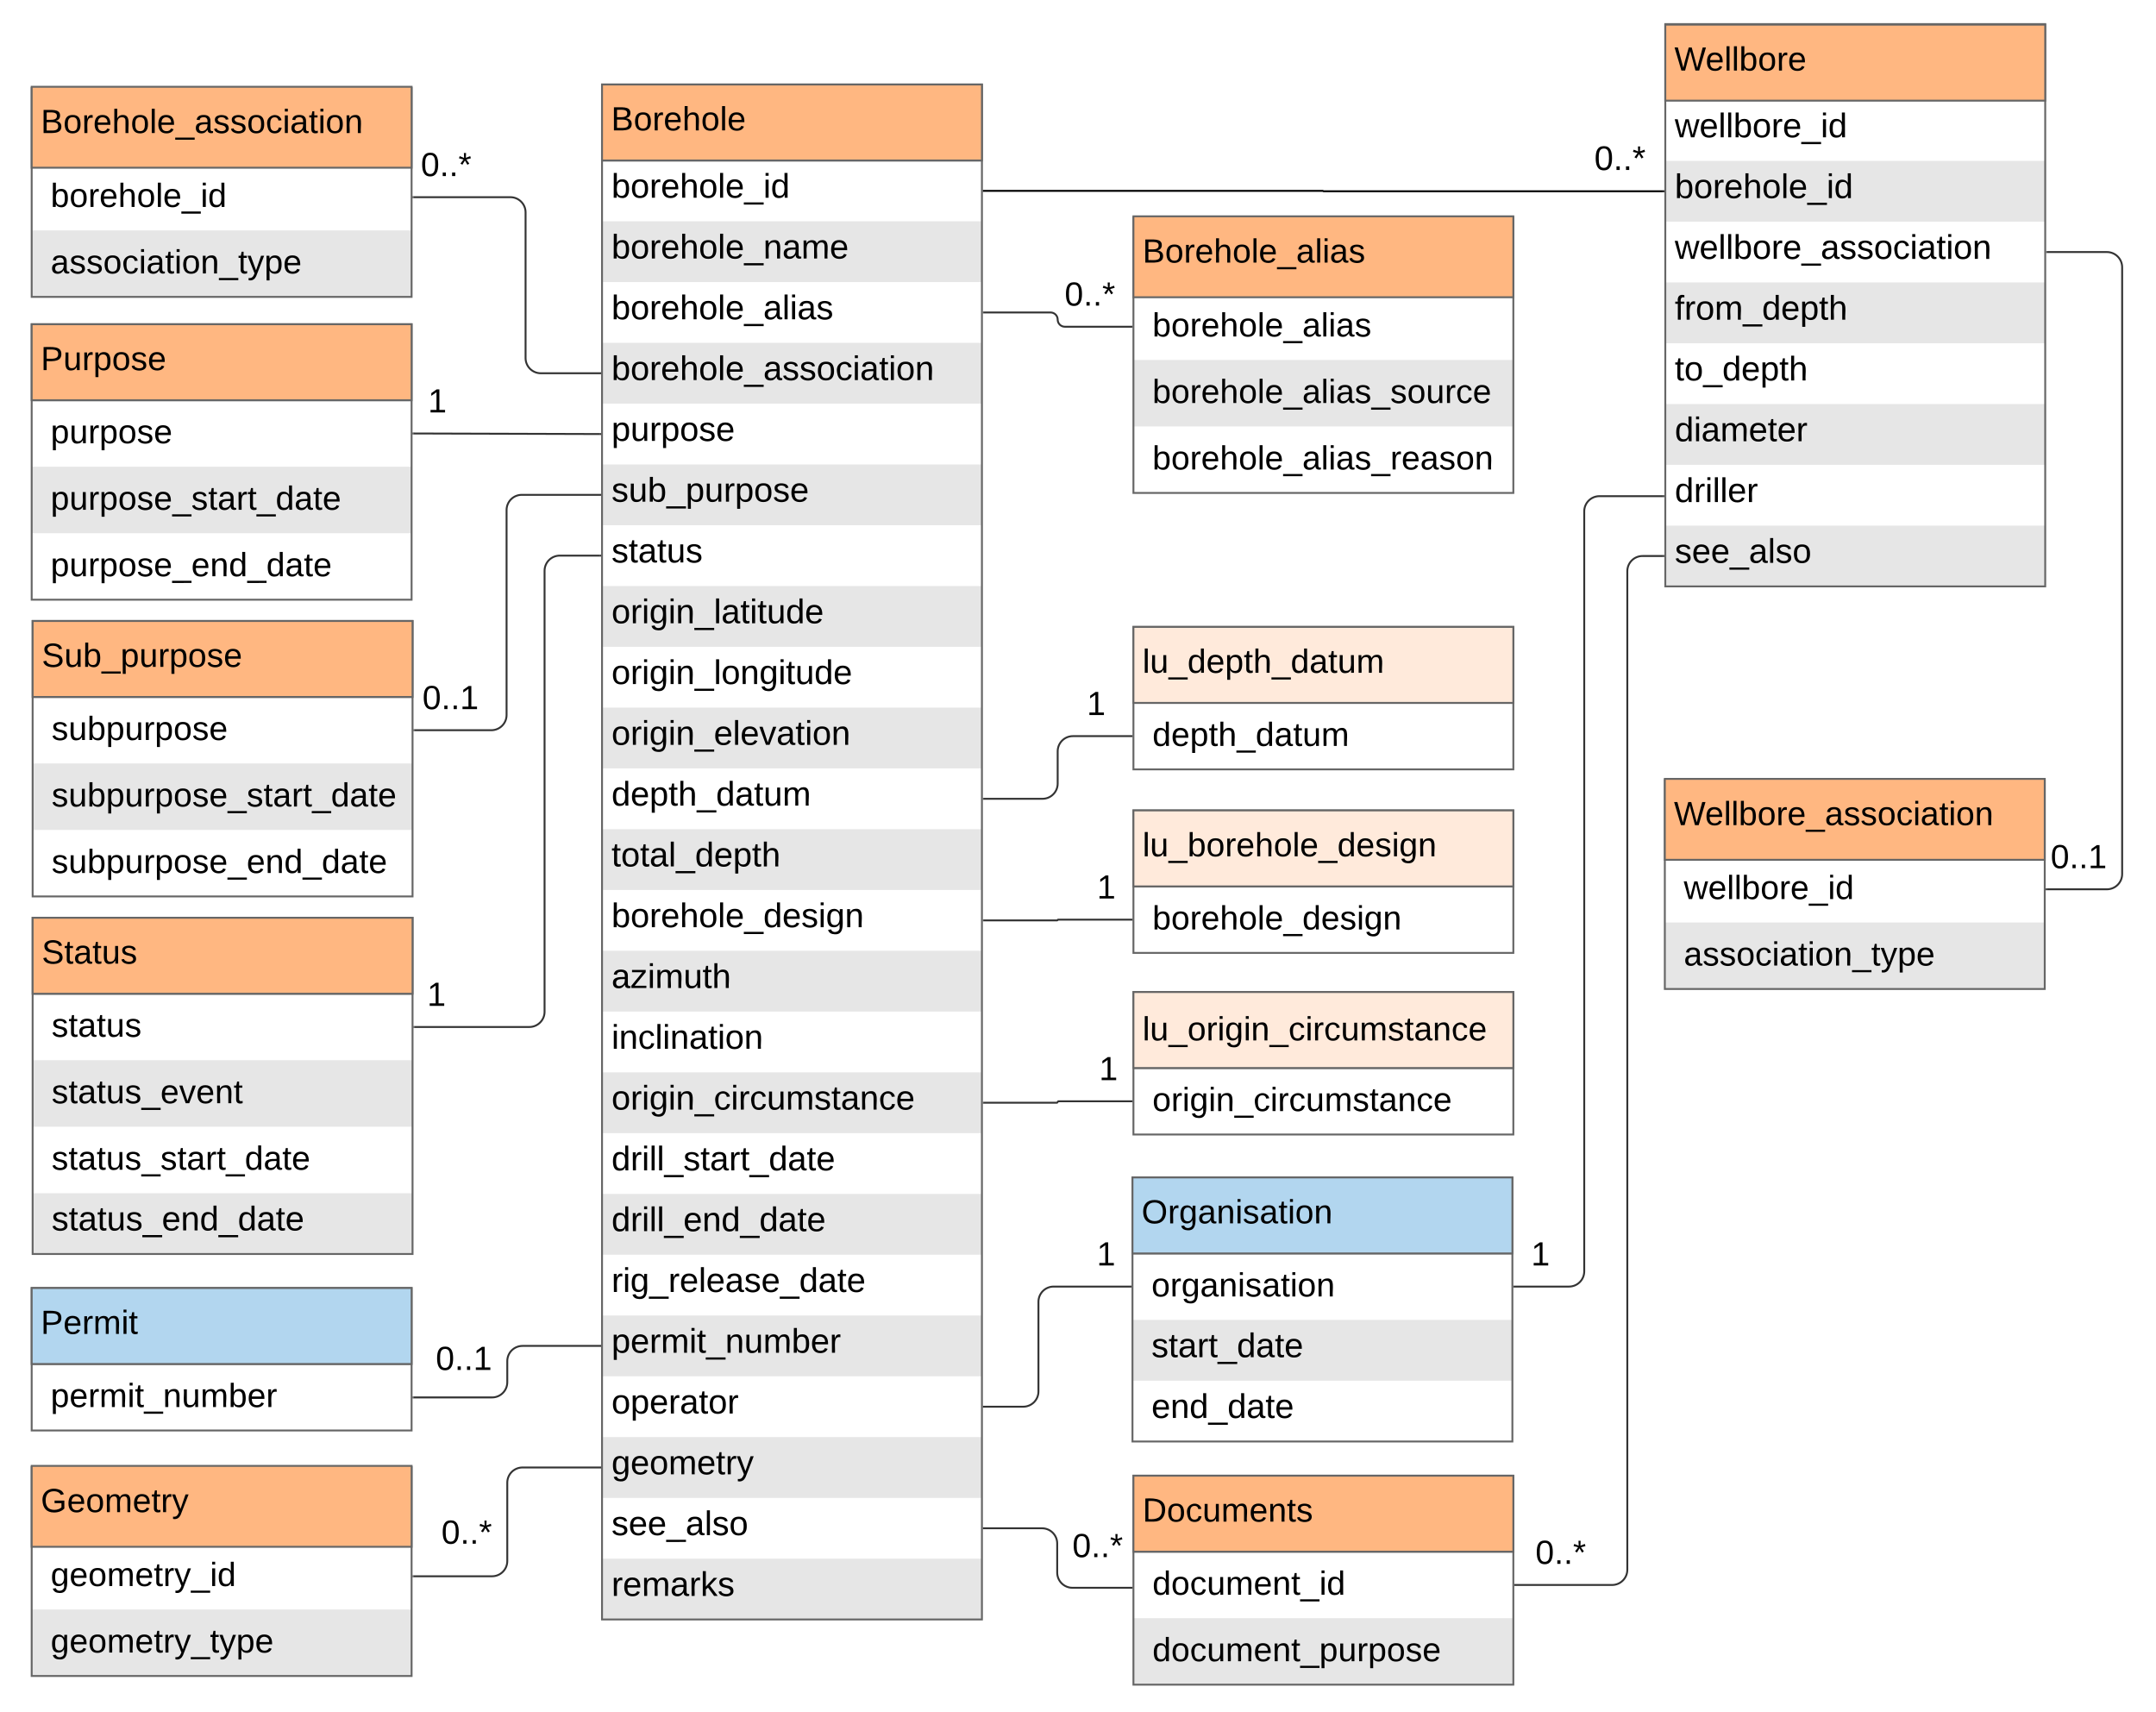 <svg xmlns="http://www.w3.org/2000/svg" xmlns:xlink="http://www.w3.org/1999/xlink" xmlns:lucid="lucid" width="1135" height="901"><g transform="translate(-46 -50)" lucid:page-tab-id="bwD7dESoYnBs"><path d="M0 0h1465.35v1036.65H0z" fill="#fff"/><path d="M642.68 164.48h200v145h-200z" fill="#fff"/><path d="M642.68 239.48h200v35h-200z" fill="#e6e6e6"/><path d="M642.68 164.48h200v40h-200z" fill="#ccc"/><path d="M642.68 164.48h200v145h-200zM642.68 204.48h200" stroke="#666" fill="none"/><use xlink:href="#a" transform="matrix(1,0,0,1,647.675,206.977) translate(5 20.156)"/><use xlink:href="#b" transform="matrix(1,0,0,1,647.675,241.977) translate(5 20.156)"/><use xlink:href="#c" transform="matrix(1,0,0,1,647.675,276.977) translate(5 20.156)"/><path d="M642.68 163.87h200v42.6h-200z" stroke="#666" fill="#ffb781"/><use xlink:href="#d" transform="matrix(1,0,0,1,647.475,168.674) translate(0 19.547)"/><path d="M362.93 94.48h200v808h-200z" fill="#fff"/><path d="M362.93 166.48h200v32h-200zM362.93 230.48h200v32h-200zM362.93 294.48h200v32h-200zM362.93 358.48h200v32h-200zM362.93 422.48h200v32h-200zM362.93 486.48h200v32h-200zM362.93 550.48h200v32h-200zM362.93 614.48h200v32h-200zM362.93 678.48h200v32h-200zM362.93 742.48h200v32h-200zM362.93 806.48h200v32h-200zM362.93 870.48h200v32h-200z" fill="#e6e6e6"/><path d="M362.93 94.48h200v40h-200z" fill="#ccc"/><path d="M362.93 94.48h200v808h-200zM362.93 134.48h200" stroke="#666" fill="none"/><use xlink:href="#e" transform="matrix(1,0,0,1,367.925,136.977) translate(0 17.1)"/><use xlink:href="#f" transform="matrix(1,0,0,1,367.925,168.977) translate(0 17.1)"/><use xlink:href="#g" transform="matrix(1,0,0,1,367.925,200.977) translate(0 17.1)"/><use xlink:href="#h" transform="matrix(1,0,0,1,367.925,232.977) translate(0 17.1)"/><use xlink:href="#i" transform="matrix(1,0,0,1,367.925,264.977) translate(0 17.1)"/><use xlink:href="#j" transform="matrix(1,0,0,1,367.925,296.977) translate(0 17.1)"/><use xlink:href="#k" transform="matrix(1,0,0,1,367.925,328.977) translate(0 17.1)"/><use xlink:href="#l" transform="matrix(1,0,0,1,367.925,360.977) translate(0 17.1)"/><use xlink:href="#m" transform="matrix(1,0,0,1,367.925,392.977) translate(0 17.1)"/><use xlink:href="#n" transform="matrix(1,0,0,1,367.925,424.977) translate(0 17.1)"/><use xlink:href="#o" transform="matrix(1,0,0,1,367.925,456.977) translate(0 17.1)"/><use xlink:href="#p" transform="matrix(1,0,0,1,367.925,488.977) translate(0 17.1)"/><use xlink:href="#q" transform="matrix(1,0,0,1,367.925,520.977) translate(0 17.1)"/><use xlink:href="#r" transform="matrix(1,0,0,1,367.925,552.977) translate(0 17.1)"/><use xlink:href="#s" transform="matrix(1,0,0,1,367.925,584.977) translate(0 17.1)"/><use xlink:href="#t" transform="matrix(1,0,0,1,367.925,616.977) translate(0 17.1)"/><use xlink:href="#u" transform="matrix(1,0,0,1,367.925,648.977) translate(0 17.1)"/><use xlink:href="#v" transform="matrix(1,0,0,1,367.925,680.977) translate(0 17.1)"/><use xlink:href="#w" transform="matrix(1,0,0,1,367.925,712.977) translate(0 17.1)"/><use xlink:href="#x" transform="matrix(1,0,0,1,367.925,744.977) translate(0 17.1)"/><use xlink:href="#y" transform="matrix(1,0,0,1,367.925,776.977) translate(0 17.1)"/><use xlink:href="#z" transform="matrix(1,0,0,1,367.925,808.977) translate(0 17.1)"/><use xlink:href="#A" transform="matrix(1,0,0,1,367.925,840.977) translate(0 17.1)"/><use xlink:href="#B" transform="matrix(1,0,0,1,367.925,872.977) translate(0 17.1)"/><path d="M362.93 94.48h200v40h-200z" stroke="#666" fill="#ffb781"/><use xlink:href="#C" transform="matrix(1,0,0,1,367.725,99.277) translate(0 19.36)"/><path d="M641.68 221.98h-35.13c-2.07 0-3.75-1.68-3.75-3.75 0-2.07-1.68-3.75-3.75-3.75h-35.12" stroke="#333" fill="none"/><path d="M642.18 222.48h-.52v-1h.52zM563.94 214.98h-.5v-1h.5z" fill="#333"/><use xlink:href="#D" transform="matrix(1,0,0,1,606.483,196.643) translate(0 14.222)"/><path d="M63.18 533.1h200v177h-200z" fill="#fff"/><path d="M63.18 608.1h200v35h-200zM63.18 678.1h200v32h-200z" fill="#e6e6e6"/><path d="M63.18 533.1h200v40h-200z" fill="#ccc"/><path d="M63.18 533.1h200v177h-200zM63.18 573.1h200" stroke="#666" fill="none"/><use xlink:href="#E" transform="matrix(1,0,0,1,68.175,575.585) translate(5 20.156)"/><use xlink:href="#F" transform="matrix(1,0,0,1,68.175,610.585) translate(5 20.156)"/><use xlink:href="#G" transform="matrix(1,0,0,1,68.175,645.585) translate(5 20.156)"/><use xlink:href="#H" transform="matrix(1,0,0,1,68.175,680.585) translate(0 17.1)"/><use xlink:href="#I" transform="matrix(1,0,0,1,68.175,680.585) translate(5 17.1)"/><path d="M63.18 533.1h200v40h-200z" stroke="#666" fill="#ffb781"/><use xlink:href="#J" transform="matrix(1,0,0,1,67.975,537.885) translate(0 19.36)"/><path d="M264.18 590.6h60.5c4.4 0 8-3.6 8-8V350.47c0-4.42 3.58-8 8-8h21.25" stroke="#333" fill="none"/><path d="M264.2 591.1h-.52v-1h.5zM362.43 342.98h-.52v-1h.53z" fill="#333"/><use xlink:href="#K" transform="matrix(1,0,0,1,270.888,565.252) translate(0 14.222)"/><path d="M62.68 220.68h200v145h-200z" fill="#fff"/><path d="M62.68 295.68h200v35h-200z" fill="#e6e6e6"/><path d="M62.68 220.68h200v40h-200z" fill="#ccc"/><path d="M62.68 220.68h200v145h-200zM62.68 260.68h200" stroke="#666" fill="none"/><use xlink:href="#L" transform="matrix(1,0,0,1,67.675,263.175) translate(5 20.156)"/><use xlink:href="#M" transform="matrix(1,0,0,1,67.675,298.175) translate(5 20.156)"/><use xlink:href="#N" transform="matrix(1,0,0,1,67.675,333.175) translate(5 20.156)"/><path d="M62.68 220.68h200v40h-200z" stroke="#666" fill="#ffb781"/><use xlink:href="#O" transform="matrix(1,0,0,1,67.475,225.475) translate(0 19.36)"/><path d="M263.68 278.18l98.25.3" stroke="#333" fill="none"/><path d="M263.7 277.68v1h-.52v-1zM362.43 277.98v1h-.52v-1z" fill="#333"/><use xlink:href="#K" transform="matrix(1,0,0,1,271.33,252.882) translate(0 14.222)"/><path d="M63.18 376.88h200v145h-200z" fill="#fff"/><path d="M63.18 451.88h200v35h-200z" fill="#e6e6e6"/><path d="M63.18 376.88h200v40h-200z" fill="#ccc"/><path d="M63.18 376.88h200v145h-200zM63.18 416.88h200" stroke="#666" fill="none"/><use xlink:href="#P" transform="matrix(1,0,0,1,68.175,419.38) translate(5 20.156)"/><use xlink:href="#Q" transform="matrix(1,0,0,1,68.175,454.38) translate(5 20.156)"/><use xlink:href="#R" transform="matrix(1,0,0,1,68.175,489.38) translate(5 20.156)"/><path d="M63.18 376.88h200v40h-200z" stroke="#666" fill="#ffb781"/><use xlink:href="#S" transform="matrix(1,0,0,1,67.975,381.68) translate(0 19.36)"/><path d="M264.18 434.38h40.5c4.4 0 8-3.58 8-8v-107.9c0-4.42 3.58-8 8-8h41.75" stroke="#333" fill="none"/><path d="M264.2 434.88h-.52v-1h.5zM362.43 310.98h-.02v-1h.03z" fill="#333"/><use xlink:href="#T" transform="matrix(1,0,0,1,268.401,409.047) translate(0 14.222)"/><path d="M263.68 879.74h41.37c4.42 0 8-3.58 8-8v-41.26c0-4.42 3.58-8 8-8h41.38" stroke="#333" fill="none"/><path d="M263.7 880.24h-.52v-1h.5zM362.43 822.98h-.02v-1h.03z" fill="#333"/><use xlink:href="#D" transform="matrix(1,0,0,1,278.384,848.377) translate(0 14.222)"/><path d="M642.68 380h200v75h-200z" fill="#fff"/><path d="M642.68 380h200v40h-200z" fill="#ccc"/><path d="M642.68 380h200v75h-200zM642.68 420h200" stroke="#666" fill="none"/><use xlink:href="#U" transform="matrix(1,0,0,1,652.675,380) translate(5 25.156)"/><use xlink:href="#V" transform="matrix(1,0,0,1,647.675,422.5) translate(5 20.156)"/><path d="M642.68 380h200v40h-200z" stroke="#666" fill="#ffeadb"/><use xlink:href="#W" transform="matrix(1,0,0,1,647.475,384.8) translate(0 19.36)"/><path d="M641.68 437.5H610.8c-4.42 0-8 3.58-8 8v16.98c0 4.4-3.58 8-8 8h-30.87" stroke="#333" fill="none"/><path d="M642.18 438h-.52v-1h.52zM563.94 470.98h-.5v-1h.5z" fill="#333"/><use xlink:href="#K" transform="matrix(1,0,0,1,618.178,412.167) translate(0 14.222)"/><path d="M642.68 572.2h200v75h-200z" fill="#fff"/><path d="M642.68 572.2h200v40h-200z" fill="#ccc"/><path d="M642.68 572.2h200v75h-200zM642.68 612.2h200" stroke="#666" fill="none"/><use xlink:href="#U" transform="matrix(1,0,0,1,652.675,572.205) translate(5 25.156)"/><use xlink:href="#X" transform="matrix(1,0,0,1,647.675,614.705) translate(5 20.156)"/><path d="M642.68 572.2h200v40h-200z" stroke="#666" fill="#ffeadb"/><use xlink:href="#Y" transform="matrix(1,0,0,1,647.475,577.005) translate(0 20.656)"/><path d="M641.68 629.7h-38.5c-.2 0-.38.18-.38.4 0 .2-.17.38-.4.38h-38.47" stroke="#333" fill="none"/><path d="M642.18 630.2h-.52v-1h.52zM563.94 630.98h-.5v-1h.5z" fill="#333"/><use xlink:href="#K" transform="matrix(1,0,0,1,624.626,604.372) translate(0 14.222)"/><path d="M263.68 785.6h41.37c4.42 0 8-3.58 8-8v-11.12c0-4.42 3.58-8 8-8h41.38" stroke="#333" fill="none"/><path d="M263.7 786.1h-.52v-1h.5zM362.43 758.98h-.02v-1h.03z" fill="#333"/><use xlink:href="#T" transform="matrix(1,0,0,1,275.421,756.904) translate(0 14.222)"/><path d="M642.68 476.6h200v75h-200z" fill="#fff"/><path d="M642.68 476.6h200v40h-200z" fill="#ccc"/><path d="M642.68 476.6h200v75h-200zM642.68 516.6h200" stroke="#666" fill="none"/><use xlink:href="#U" transform="matrix(1,0,0,1,652.675,476.603) translate(5 25.156)"/><use xlink:href="#Z" transform="matrix(1,0,0,1,647.675,519.103) translate(5 20.156)"/><path d="M642.68 476.6h200v40h-200z" stroke="#666" fill="#ffeadb"/><use xlink:href="#aa" transform="matrix(1,0,0,1,647.475,481.403) translate(0 19.36)"/><path d="M641.68 534.1h-38.7c-.1 0-.18.1-.18.2s-.08.18-.2.18h-38.67" stroke="#333" fill="none"/><path d="M642.18 534.6h-.52v-1h.52zM563.94 534.98h-.5v-1h.5z" fill="#333"/><use xlink:href="#K" transform="matrix(1,0,0,1,623.51,508.769) translate(0 14.222)"/><path d="M922.68 62.68h200v296h-200z" fill="#fff"/><path d="M922.68 134.68h200v32h-200zM922.68 198.68h200v32h-200zM922.68 262.68h200v32h-200zM922.68 326.68h200v32h-200z" fill="#e6e6e6"/><path d="M922.68 62.68h200v40h-200z" fill="#ccc"/><path d="M922.68 62.68h200v296h-200zM922.68 102.68h200" stroke="#666" fill="none"/><use xlink:href="#ab" transform="matrix(1,0,0,1,927.675,105.175) translate(0 17.1)"/><use xlink:href="#ac" transform="matrix(1,0,0,1,927.675,137.175) translate(0 17.1)"/><use xlink:href="#ad" transform="matrix(1,0,0,1,927.675,169.175) translate(0 17.1)"/><use xlink:href="#ae" transform="matrix(1,0,0,1,927.675,201.175) translate(0 17.1)"/><use xlink:href="#af" transform="matrix(1,0,0,1,927.675,233.175) translate(0 17.1)"/><use xlink:href="#ag" transform="matrix(1,0,0,1,927.675,265.175) translate(0 17.1)"/><use xlink:href="#ah" transform="matrix(1,0,0,1,927.675,297.175) translate(0 17.1)"/><use xlink:href="#A" transform="matrix(1,0,0,1,927.675,329.175) translate(0 17.1)"/><path d="M922.68 62.98h200v40h-200z" stroke="#666" fill="#ffb781"/><use xlink:href="#ai" transform="matrix(1,0,0,1,927.475,67.777) translate(0 19.36)"/><path d="M922.43 460.6h200v110h-200z" fill="#fff"/><path d="M922.43 535.6h200v35h-200z" fill="#e6e6e6"/><path d="M922.43 460.6h200v40h-200z" fill="#ccc"/><path d="M922.43 460.6h200v110h-200zM922.43 500.6h200" stroke="#666" fill="none"/><use xlink:href="#aj" transform="matrix(1,0,0,1,927.425,503.103) translate(5 20.156)"/><use xlink:href="#ak" transform="matrix(1,0,0,1,927.425,538.103) translate(5 20.156)"/><path d="M922.43 460h200v42.6h-200z" stroke="#666" fill="#ffb781"/><use xlink:href="#al" transform="matrix(1,0,0,1,927.225,464.8) translate(0 19.547)"/><path d="M1123.43 518.12h31.75c4.4 0 8-3.6 8-8V190.68c0-4.42-3.6-8-8-8h-31.5" stroke="#333" fill="none"/><path d="M1123.44 518.62h-.5v-1h.5zM1123.7 183.18h-.52v-1h.5z" fill="#333"/><use xlink:href="#T" transform="matrix(1,0,0,1,1125.546,492.782) translate(0 14.222)"/><path d="M563.43 150.48h179.02c.06 0 .1.04.1.1 0 .05.04.1.1.1h179.03" stroke="#000" fill="none"/><path d="M563.44 150.98v-1zM922.18 151.18h-.52v-1h.52z"/><use xlink:href="#am" transform="matrix(1,0,0,1,885.336,125.075) translate(0 14.4)"/><path d="M62.68 96.28h200v110h-200z" fill="#fff"/><path d="M62.68 171.28h200v35h-200z" fill="#e6e6e6"/><path d="M62.68 96.28h200v40h-200z" fill="#ccc"/><path d="M62.68 96.28h200v110h-200zM62.68 136.28h200" stroke="#666" fill="none"/><use xlink:href="#an" transform="matrix(1,0,0,1,67.675,138.778) translate(5 20.156)"/><use xlink:href="#ak" transform="matrix(1,0,0,1,67.675,173.778) translate(5 20.156)"/><path d="M62.68 95.68h200v42.6h-200z" stroke="#666" fill="#ffb781"/><use xlink:href="#ao" transform="matrix(1,0,0,1,67.475,100.475) translate(0 19.547)"/><path d="M263.68 153.8h51c4.4 0 8 3.57 8 8v76.68c0 4.4 3.58 8 8 8h31.75" stroke="#333" fill="none"/><path d="M263.7 154.3h-.52v-1h.5zM362.43 246.98h-.02v-1h.03z" fill="#333"/><use xlink:href="#D" transform="matrix(1,0,0,1,267.568,128.457) translate(0 14.222)"/><path d="M642.18 669.8h200v139h-200z" fill="#fff"/><path d="M642.18 744.8h200v32h-200z" fill="#e6e6e6"/><path d="M642.18 669.8h200v40h-200z" fill="#ccc"/><path d="M642.18 669.8h200v139h-200zM642.18 709.8h200" stroke="#666" fill="none"/><use xlink:href="#ap" transform="matrix(1,0,0,1,647.175,712.308) translate(5 20.156)"/><use xlink:href="#H" transform="matrix(1,0,0,1,647.175,747.308) translate(0 17.1)"/><use xlink:href="#aq" transform="matrix(1,0,0,1,647.175,747.308) translate(5 17.1)"/><use xlink:href="#H" transform="matrix(1,0,0,1,647.175,779.308) translate(0 17.1)"/><use xlink:href="#ar" transform="matrix(1,0,0,1,647.175,779.308) translate(5 17.1)"/><path d="M642.18 669.8h200v40h-200z" stroke="#666" fill="#b2d6ef"/><use xlink:href="#as" transform="matrix(1,0,0,1,646.975,674.608) translate(0 19.36)"/><path d="M642.68 826.8h200v110h-200z" fill="#fff"/><path d="M642.68 901.8h200v35h-200z" fill="#e6e6e6"/><path d="M642.68 826.8h200v40h-200z" fill="#ccc"/><path d="M642.68 826.8h200v110h-200zM642.68 866.8h200" stroke="#666" fill="none"/><use xlink:href="#at" transform="matrix(1,0,0,1,647.675,869.308) translate(5 20.156)"/><use xlink:href="#au" transform="matrix(1,0,0,1,647.675,904.308) translate(5 20.156)"/><path d="M642.68 826.8h200v40h-200z" stroke="#666" fill="#ffb781"/><use xlink:href="#av" transform="matrix(1,0,0,1,647.475,831.608) translate(0 19.36)"/><path d="M641.18 727.25h-40.5c-4.42 0-8 3.58-8 8v47.23c0 4.4-3.6 8-8 8h-21.25" stroke="#333" fill="none"/><path d="M641.68 727.75h-.52v-1h.52zM563.44 790.98v-1z" fill="#333"/><use xlink:href="#K" transform="matrix(1,0,0,1,623.405,701.914) translate(0 14.222)"/><path d="M641.68 885.8h-31.13c-4.42 0-8-3.58-8-8v-15.32c0-4.42-3.58-8-8-8h-31.12" stroke="#333" fill="none"/><path d="M642.18 886.3h-.52v-1h.52zM563.44 854.98v-1z" fill="#333"/><use xlink:href="#D" transform="matrix(1,0,0,1,610.55,855.437) translate(0 14.222)"/><path d="M62.68 728h200v75h-200z" fill="#fff"/><path d="M62.68 728h200v40h-200z" fill="#ccc"/><path d="M62.68 728h200v75h-200zM62.68 768h200" stroke="#666" fill="none"/><use xlink:href="#aw" transform="matrix(1,0,0,1,67.675,770.5) translate(5 20.156)"/><path d="M62.68 728h200v40h-200z" stroke="#666" fill="#b2d6ef"/><use xlink:href="#ax" transform="matrix(1,0,0,1,67.475,732.8) translate(0 19.36)"/><path d="M62.68 822.23h200v110h-200z" fill="#fff"/><path d="M62.68 897.23h200v35h-200z" fill="#e6e6e6"/><path d="M62.68 822.23h200v40h-200z" fill="#ccc"/><path d="M62.68 822.23h200v110h-200zM62.68 862.23h200" stroke="#666" fill="none"/><use xlink:href="#ay" transform="matrix(1,0,0,1,67.675,864.728) translate(5 20.156)"/><use xlink:href="#az" transform="matrix(1,0,0,1,67.675,899.728) translate(5 20.156)"/><path d="M62.68 821.63h200v42.6h-200z" stroke="#666" fill="#ffb781"/><use xlink:href="#aA" transform="matrix(1,0,0,1,67.475,826.425) translate(0 19.547)"/><path d="M843.68 884.32h51c4.4 0 8-3.58 8-8V350.68c0-4.42 3.58-8 8-8h11" stroke="#333" fill="none"/><path d="M843.7 884.82h-.52v-1h.5zM922.18 343.18h-.52v-1h.52z" fill="#333"/><use xlink:href="#D" transform="matrix(1,0,0,1,854.33,858.987) translate(0 14.222)"/><path d="M843.18 727.25H872c4.42 0 8-3.58 8-8V319.18c0-4.42 3.58-8 8-8h33.68" stroke="#333" fill="none"/><path d="M843.2 727.75h-.52v-1h.5zM922.18 311.68h-.52v-1h.52z" fill="#333"/><g><use xlink:href="#K" transform="matrix(1,0,0,1,852.07,701.914) translate(0 14.222)"/></g><defs><path d="M115-194c53 0 69 39 70 98 0 66-23 100-70 100C84 3 66-7 56-30L54 0H23l1-261h32v101c10-23 28-34 59-34zm-8 174c40 0 45-34 45-75 0-40-5-75-45-74-42 0-51 32-51 76 0 43 10 73 51 73" id="aB"/><path d="M100-194c62-1 85 37 85 99 1 63-27 99-86 99S16-35 15-95c0-66 28-99 85-99zM99-20c44 1 53-31 53-75 0-43-8-75-51-75s-53 32-53 75 10 74 51 75" id="aC"/><path d="M114-163C36-179 61-72 57 0H25l-1-190h30c1 12-1 29 2 39 6-27 23-49 58-41v29" id="aD"/><path d="M100-194c63 0 86 42 84 106H49c0 40 14 67 53 68 26 1 43-12 49-29l28 8c-11 28-37 45-77 45C44 4 14-33 15-96c1-61 26-98 85-98zm52 81c6-60-76-77-97-28-3 7-6 17-6 28h103" id="aE"/><path d="M106-169C34-169 62-67 57 0H25v-261h32l-1 103c12-21 28-36 61-36 89 0 53 116 60 194h-32v-121c2-32-8-49-39-48" id="aF"/><path d="M24 0v-261h32V0H24" id="aG"/><path d="M-5 72V49h209v23H-5" id="aH"/><path d="M141-36C126-15 110 5 73 4 37 3 15-17 15-53c-1-64 63-63 125-63 3-35-9-54-41-54-24 1-41 7-42 31l-33-3c5-37 33-52 76-52 45 0 72 20 72 64v82c-1 20 7 32 28 27v20c-31 9-61-2-59-35zM48-53c0 20 12 33 32 33 41-3 63-29 60-74-43 2-92-5-92 41" id="aI"/><path d="M24-231v-30h32v30H24zM24 0v-190h32V0H24" id="aJ"/><path d="M135-143c-3-34-86-38-87 0 15 53 115 12 119 90S17 21 10-45l28-5c4 36 97 45 98 0-10-56-113-15-118-90-4-57 82-63 122-42 12 7 21 19 24 35" id="aK"/><g id="a"><use transform="matrix(0.049,0,0,0.049,0,0)" xlink:href="#aB"/><use transform="matrix(0.049,0,0,0.049,9.877,0)" xlink:href="#aC"/><use transform="matrix(0.049,0,0,0.049,19.753,0)" xlink:href="#aD"/><use transform="matrix(0.049,0,0,0.049,25.63,0)" xlink:href="#aE"/><use transform="matrix(0.049,0,0,0.049,35.506,0)" xlink:href="#aF"/><use transform="matrix(0.049,0,0,0.049,45.383,0)" xlink:href="#aC"/><use transform="matrix(0.049,0,0,0.049,55.259,0)" xlink:href="#aG"/><use transform="matrix(0.049,0,0,0.049,59.16,0)" xlink:href="#aE"/><use transform="matrix(0.049,0,0,0.049,69.037,0)" xlink:href="#aH"/><use transform="matrix(0.049,0,0,0.049,78.914,0)" xlink:href="#aI"/><use transform="matrix(0.049,0,0,0.049,88.79,0)" xlink:href="#aG"/><use transform="matrix(0.049,0,0,0.049,92.691,0)" xlink:href="#aJ"/><use transform="matrix(0.049,0,0,0.049,96.593,0)" xlink:href="#aI"/><use transform="matrix(0.049,0,0,0.049,106.469,0)" xlink:href="#aK"/></g><path d="M84 4C-5 8 30-112 23-190h32v120c0 31 7 50 39 49 72-2 45-101 50-169h31l1 190h-30c-1-10 1-25-2-33-11 22-28 36-60 37" id="aL"/><path d="M96-169c-40 0-48 33-48 73s9 75 48 75c24 0 41-14 43-38l32 2c-6 37-31 61-74 61-59 0-76-41-82-99-10-93 101-131 147-64 4 7 5 14 7 22l-32 3c-4-21-16-35-41-35" id="aM"/><g id="b"><use transform="matrix(0.049,0,0,0.049,0,0)" xlink:href="#aB"/><use transform="matrix(0.049,0,0,0.049,9.877,0)" xlink:href="#aC"/><use transform="matrix(0.049,0,0,0.049,19.753,0)" xlink:href="#aD"/><use transform="matrix(0.049,0,0,0.049,25.63,0)" xlink:href="#aE"/><use transform="matrix(0.049,0,0,0.049,35.506,0)" xlink:href="#aF"/><use transform="matrix(0.049,0,0,0.049,45.383,0)" xlink:href="#aC"/><use transform="matrix(0.049,0,0,0.049,55.259,0)" xlink:href="#aG"/><use transform="matrix(0.049,0,0,0.049,59.16,0)" xlink:href="#aE"/><use transform="matrix(0.049,0,0,0.049,69.037,0)" xlink:href="#aH"/><use transform="matrix(0.049,0,0,0.049,78.914,0)" xlink:href="#aI"/><use transform="matrix(0.049,0,0,0.049,88.79,0)" xlink:href="#aG"/><use transform="matrix(0.049,0,0,0.049,92.691,0)" xlink:href="#aJ"/><use transform="matrix(0.049,0,0,0.049,96.593,0)" xlink:href="#aI"/><use transform="matrix(0.049,0,0,0.049,106.469,0)" xlink:href="#aK"/><use transform="matrix(0.049,0,0,0.049,115.358,0)" xlink:href="#aH"/><use transform="matrix(0.049,0,0,0.049,125.235,0)" xlink:href="#aK"/><use transform="matrix(0.049,0,0,0.049,134.123,0)" xlink:href="#aC"/><use transform="matrix(0.049,0,0,0.049,144,0)" xlink:href="#aL"/><use transform="matrix(0.049,0,0,0.049,153.877,0)" xlink:href="#aD"/><use transform="matrix(0.049,0,0,0.049,159.753,0)" xlink:href="#aM"/><use transform="matrix(0.049,0,0,0.049,168.642,0)" xlink:href="#aE"/></g><path d="M117-194c89-4 53 116 60 194h-32v-121c0-31-8-49-39-48C34-167 62-67 57 0H25l-1-190h30c1 10-1 24 2 32 11-22 29-35 61-36" id="aN"/><g id="c"><use transform="matrix(0.049,0,0,0.049,0,0)" xlink:href="#aB"/><use transform="matrix(0.049,0,0,0.049,9.877,0)" xlink:href="#aC"/><use transform="matrix(0.049,0,0,0.049,19.753,0)" xlink:href="#aD"/><use transform="matrix(0.049,0,0,0.049,25.63,0)" xlink:href="#aE"/><use transform="matrix(0.049,0,0,0.049,35.506,0)" xlink:href="#aF"/><use transform="matrix(0.049,0,0,0.049,45.383,0)" xlink:href="#aC"/><use transform="matrix(0.049,0,0,0.049,55.259,0)" xlink:href="#aG"/><use transform="matrix(0.049,0,0,0.049,59.16,0)" xlink:href="#aE"/><use transform="matrix(0.049,0,0,0.049,69.037,0)" xlink:href="#aH"/><use transform="matrix(0.049,0,0,0.049,78.914,0)" xlink:href="#aI"/><use transform="matrix(0.049,0,0,0.049,88.79,0)" xlink:href="#aG"/><use transform="matrix(0.049,0,0,0.049,92.691,0)" xlink:href="#aJ"/><use transform="matrix(0.049,0,0,0.049,96.593,0)" xlink:href="#aI"/><use transform="matrix(0.049,0,0,0.049,106.469,0)" xlink:href="#aK"/><use transform="matrix(0.049,0,0,0.049,115.358,0)" xlink:href="#aH"/><use transform="matrix(0.049,0,0,0.049,125.235,0)" xlink:href="#aD"/><use transform="matrix(0.049,0,0,0.049,131.111,0)" xlink:href="#aE"/><use transform="matrix(0.049,0,0,0.049,140.988,0)" xlink:href="#aI"/><use transform="matrix(0.049,0,0,0.049,150.864,0)" xlink:href="#aK"/><use transform="matrix(0.049,0,0,0.049,159.753,0)" xlink:href="#aC"/><use transform="matrix(0.049,0,0,0.049,169.63,0)" xlink:href="#aN"/></g><path d="M160-131c35 5 61 23 61 61C221 17 115-2 30 0v-248c76 3 177-17 177 60 0 33-19 50-47 57zm-97-11c50-1 110 9 110-42 0-47-63-36-110-37v79zm0 115c55-2 124 14 124-45 0-56-70-42-124-44v89" id="aO"/><g id="d"><use transform="matrix(0.049,0,0,0.049,0,0)" xlink:href="#aO"/><use transform="matrix(0.049,0,0,0.049,11.852,0)" xlink:href="#aC"/><use transform="matrix(0.049,0,0,0.049,21.728,0)" xlink:href="#aD"/><use transform="matrix(0.049,0,0,0.049,27.605,0)" xlink:href="#aE"/><use transform="matrix(0.049,0,0,0.049,37.481,0)" xlink:href="#aF"/><use transform="matrix(0.049,0,0,0.049,47.358,0)" xlink:href="#aC"/><use transform="matrix(0.049,0,0,0.049,57.235,0)" xlink:href="#aG"/><use transform="matrix(0.049,0,0,0.049,61.136,0)" xlink:href="#aE"/><use transform="matrix(0.049,0,0,0.049,71.012,0)" xlink:href="#aH"/><use transform="matrix(0.049,0,0,0.049,80.889,0)" xlink:href="#aI"/><use transform="matrix(0.049,0,0,0.049,90.765,0)" xlink:href="#aG"/><use transform="matrix(0.049,0,0,0.049,94.667,0)" xlink:href="#aJ"/><use transform="matrix(0.049,0,0,0.049,98.568,0)" xlink:href="#aI"/><use transform="matrix(0.049,0,0,0.049,108.444,0)" xlink:href="#aK"/></g><path d="M85-194c31 0 48 13 60 33l-1-100h32l1 261h-30c-2-10 0-23-3-31C134-8 116 4 85 4 32 4 16-35 15-94c0-66 23-100 70-100zm9 24c-40 0-46 34-46 75 0 40 6 74 45 74 42 0 51-32 51-76 0-42-9-74-50-73" id="aP"/><g id="e"><use transform="matrix(0.05,0,0,0.05,0,0)" xlink:href="#aB"/><use transform="matrix(0.05,0,0,0.05,10,0)" xlink:href="#aC"/><use transform="matrix(0.05,0,0,0.05,20,0)" xlink:href="#aD"/><use transform="matrix(0.05,0,0,0.05,25.95,0)" xlink:href="#aE"/><use transform="matrix(0.05,0,0,0.05,35.95,0)" xlink:href="#aF"/><use transform="matrix(0.05,0,0,0.05,45.95,0)" xlink:href="#aC"/><use transform="matrix(0.05,0,0,0.05,55.95,0)" xlink:href="#aG"/><use transform="matrix(0.05,0,0,0.05,59.9,0)" xlink:href="#aE"/><use transform="matrix(0.05,0,0,0.05,69.9,0)" xlink:href="#aH"/><use transform="matrix(0.05,0,0,0.05,79.9,0)" xlink:href="#aJ"/><use transform="matrix(0.05,0,0,0.05,83.85,0)" xlink:href="#aP"/></g><path d="M210-169c-67 3-38 105-44 169h-31v-121c0-29-5-50-35-48C34-165 62-65 56 0H25l-1-190h30c1 10-1 24 2 32 10-44 99-50 107 0 11-21 27-35 58-36 85-2 47 119 55 194h-31v-121c0-29-5-49-35-48" id="aQ"/><g id="f"><use transform="matrix(0.05,0,0,0.05,0,0)" xlink:href="#aB"/><use transform="matrix(0.05,0,0,0.05,10,0)" xlink:href="#aC"/><use transform="matrix(0.05,0,0,0.05,20,0)" xlink:href="#aD"/><use transform="matrix(0.05,0,0,0.05,25.95,0)" xlink:href="#aE"/><use transform="matrix(0.05,0,0,0.05,35.95,0)" xlink:href="#aF"/><use transform="matrix(0.05,0,0,0.05,45.95,0)" xlink:href="#aC"/><use transform="matrix(0.05,0,0,0.05,55.95,0)" xlink:href="#aG"/><use transform="matrix(0.05,0,0,0.05,59.9,0)" xlink:href="#aE"/><use transform="matrix(0.05,0,0,0.05,69.9,0)" xlink:href="#aH"/><use transform="matrix(0.05,0,0,0.05,79.9,0)" xlink:href="#aN"/><use transform="matrix(0.05,0,0,0.05,89.9,0)" xlink:href="#aI"/><use transform="matrix(0.05,0,0,0.05,99.9,0)" xlink:href="#aQ"/><use transform="matrix(0.05,0,0,0.05,114.85,0)" xlink:href="#aE"/></g><g id="g"><use transform="matrix(0.05,0,0,0.05,0,0)" xlink:href="#aB"/><use transform="matrix(0.05,0,0,0.05,10,0)" xlink:href="#aC"/><use transform="matrix(0.05,0,0,0.05,20,0)" xlink:href="#aD"/><use transform="matrix(0.05,0,0,0.05,25.95,0)" xlink:href="#aE"/><use transform="matrix(0.05,0,0,0.05,35.95,0)" xlink:href="#aF"/><use transform="matrix(0.05,0,0,0.05,45.95,0)" xlink:href="#aC"/><use transform="matrix(0.05,0,0,0.05,55.95,0)" xlink:href="#aG"/><use transform="matrix(0.05,0,0,0.05,59.9,0)" xlink:href="#aE"/><use transform="matrix(0.05,0,0,0.05,69.9,0)" xlink:href="#aH"/><use transform="matrix(0.05,0,0,0.05,79.9,0)" xlink:href="#aI"/><use transform="matrix(0.05,0,0,0.05,89.9,0)" xlink:href="#aG"/><use transform="matrix(0.05,0,0,0.05,93.85,0)" xlink:href="#aJ"/><use transform="matrix(0.05,0,0,0.05,97.8,0)" xlink:href="#aI"/><use transform="matrix(0.05,0,0,0.05,107.8,0)" xlink:href="#aK"/></g><path d="M59-47c-2 24 18 29 38 22v24C64 9 27 4 27-40v-127H5v-23h24l9-43h21v43h35v23H59v120" id="aR"/><g id="h"><use transform="matrix(0.05,0,0,0.05,0,0)" xlink:href="#aB"/><use transform="matrix(0.05,0,0,0.05,10,0)" xlink:href="#aC"/><use transform="matrix(0.05,0,0,0.05,20,0)" xlink:href="#aD"/><use transform="matrix(0.05,0,0,0.05,25.95,0)" xlink:href="#aE"/><use transform="matrix(0.05,0,0,0.05,35.95,0)" xlink:href="#aF"/><use transform="matrix(0.05,0,0,0.05,45.95,0)" xlink:href="#aC"/><use transform="matrix(0.05,0,0,0.05,55.95,0)" xlink:href="#aG"/><use transform="matrix(0.05,0,0,0.05,59.9,0)" xlink:href="#aE"/><use transform="matrix(0.05,0,0,0.05,69.9,0)" xlink:href="#aH"/><use transform="matrix(0.05,0,0,0.05,79.9,0)" xlink:href="#aI"/><use transform="matrix(0.05,0,0,0.05,89.9,0)" xlink:href="#aK"/><use transform="matrix(0.05,0,0,0.05,98.9,0)" xlink:href="#aK"/><use transform="matrix(0.05,0,0,0.05,107.9,0)" xlink:href="#aC"/><use transform="matrix(0.05,0,0,0.05,117.9,0)" xlink:href="#aM"/><use transform="matrix(0.05,0,0,0.05,126.9,0)" xlink:href="#aJ"/><use transform="matrix(0.05,0,0,0.05,130.85,0)" xlink:href="#aI"/><use transform="matrix(0.05,0,0,0.05,140.85,0)" xlink:href="#aR"/><use transform="matrix(0.05,0,0,0.05,145.85,0)" xlink:href="#aJ"/><use transform="matrix(0.05,0,0,0.05,149.8,0)" xlink:href="#aC"/><use transform="matrix(0.05,0,0,0.05,159.8,0)" xlink:href="#aN"/></g><path d="M115-194c55 1 70 41 70 98S169 2 115 4C84 4 66-9 55-30l1 105H24l-1-265h31l2 30c10-21 28-34 59-34zm-8 174c40 0 45-34 45-75s-6-73-45-74c-42 0-51 32-51 76 0 43 10 73 51 73" id="aS"/><g id="i"><use transform="matrix(0.05,0,0,0.05,0,0)" xlink:href="#aS"/><use transform="matrix(0.05,0,0,0.05,10,0)" xlink:href="#aL"/><use transform="matrix(0.05,0,0,0.05,20,0)" xlink:href="#aD"/><use transform="matrix(0.05,0,0,0.05,25.95,0)" xlink:href="#aS"/><use transform="matrix(0.05,0,0,0.05,35.95,0)" xlink:href="#aC"/><use transform="matrix(0.05,0,0,0.05,45.95,0)" xlink:href="#aK"/><use transform="matrix(0.05,0,0,0.05,54.95,0)" xlink:href="#aE"/></g><g id="j"><use transform="matrix(0.05,0,0,0.05,0,0)" xlink:href="#aK"/><use transform="matrix(0.05,0,0,0.05,9,0)" xlink:href="#aL"/><use transform="matrix(0.05,0,0,0.05,19,0)" xlink:href="#aB"/><use transform="matrix(0.05,0,0,0.05,29,0)" xlink:href="#aH"/><use transform="matrix(0.05,0,0,0.05,39,0)" xlink:href="#aS"/><use transform="matrix(0.05,0,0,0.05,49,0)" xlink:href="#aL"/><use transform="matrix(0.05,0,0,0.05,59,0)" xlink:href="#aD"/><use transform="matrix(0.05,0,0,0.05,64.95,0)" xlink:href="#aS"/><use transform="matrix(0.05,0,0,0.05,74.95,0)" xlink:href="#aC"/><use transform="matrix(0.05,0,0,0.05,84.95,0)" xlink:href="#aK"/><use transform="matrix(0.05,0,0,0.05,93.95,0)" xlink:href="#aE"/></g><g id="k"><use transform="matrix(0.05,0,0,0.05,0,0)" xlink:href="#aK"/><use transform="matrix(0.05,0,0,0.05,9,0)" xlink:href="#aR"/><use transform="matrix(0.05,0,0,0.05,14,0)" xlink:href="#aI"/><use transform="matrix(0.05,0,0,0.05,24,0)" xlink:href="#aR"/><use transform="matrix(0.05,0,0,0.05,29,0)" xlink:href="#aL"/><use transform="matrix(0.05,0,0,0.05,39,0)" xlink:href="#aK"/></g><path d="M177-190C167-65 218 103 67 71c-23-6-38-20-44-43l32-5c15 47 100 32 89-28v-30C133-14 115 1 83 1 29 1 15-40 15-95c0-56 16-97 71-98 29-1 48 16 59 35 1-10 0-23 2-32h30zM94-22c36 0 50-32 50-73 0-42-14-75-50-75-39 0-46 34-46 75s6 73 46 73" id="aT"/><g id="l"><use transform="matrix(0.05,0,0,0.05,0,0)" xlink:href="#aC"/><use transform="matrix(0.05,0,0,0.05,10,0)" xlink:href="#aD"/><use transform="matrix(0.05,0,0,0.05,15.95,0)" xlink:href="#aJ"/><use transform="matrix(0.05,0,0,0.05,19.9,0)" xlink:href="#aT"/><use transform="matrix(0.05,0,0,0.05,29.9,0)" xlink:href="#aJ"/><use transform="matrix(0.05,0,0,0.05,33.85,0)" xlink:href="#aN"/><use transform="matrix(0.05,0,0,0.05,43.85,0)" xlink:href="#aH"/><use transform="matrix(0.05,0,0,0.05,53.85,0)" xlink:href="#aG"/><use transform="matrix(0.05,0,0,0.05,57.8,0)" xlink:href="#aI"/><use transform="matrix(0.05,0,0,0.05,67.8,0)" xlink:href="#aR"/><use transform="matrix(0.05,0,0,0.05,72.8,0)" xlink:href="#aJ"/><use transform="matrix(0.05,0,0,0.05,76.75,0)" xlink:href="#aR"/><use transform="matrix(0.05,0,0,0.05,81.75,0)" xlink:href="#aL"/><use transform="matrix(0.05,0,0,0.05,91.75,0)" xlink:href="#aP"/><use transform="matrix(0.05,0,0,0.05,101.75,0)" xlink:href="#aE"/></g><g id="m"><use transform="matrix(0.05,0,0,0.05,0,0)" xlink:href="#aC"/><use transform="matrix(0.05,0,0,0.05,10,0)" xlink:href="#aD"/><use transform="matrix(0.05,0,0,0.05,15.95,0)" xlink:href="#aJ"/><use transform="matrix(0.05,0,0,0.05,19.9,0)" xlink:href="#aT"/><use transform="matrix(0.05,0,0,0.05,29.9,0)" xlink:href="#aJ"/><use transform="matrix(0.05,0,0,0.05,33.85,0)" xlink:href="#aN"/><use transform="matrix(0.05,0,0,0.05,43.85,0)" xlink:href="#aH"/><use transform="matrix(0.05,0,0,0.05,53.85,0)" xlink:href="#aG"/><use transform="matrix(0.05,0,0,0.05,57.8,0)" xlink:href="#aC"/><use transform="matrix(0.05,0,0,0.05,67.8,0)" xlink:href="#aN"/><use transform="matrix(0.05,0,0,0.05,77.8,0)" xlink:href="#aT"/><use transform="matrix(0.05,0,0,0.05,87.8,0)" xlink:href="#aJ"/><use transform="matrix(0.05,0,0,0.05,91.75,0)" xlink:href="#aR"/><use transform="matrix(0.05,0,0,0.05,96.75,0)" xlink:href="#aL"/><use transform="matrix(0.05,0,0,0.05,106.75,0)" xlink:href="#aP"/><use transform="matrix(0.05,0,0,0.05,116.75,0)" xlink:href="#aE"/></g><path d="M108 0H70L1-190h34L89-25l56-165h34" id="aU"/><g id="n"><use transform="matrix(0.05,0,0,0.05,0,0)" xlink:href="#aC"/><use transform="matrix(0.05,0,0,0.05,10,0)" xlink:href="#aD"/><use transform="matrix(0.05,0,0,0.05,15.95,0)" xlink:href="#aJ"/><use transform="matrix(0.05,0,0,0.05,19.9,0)" xlink:href="#aT"/><use transform="matrix(0.05,0,0,0.05,29.9,0)" xlink:href="#aJ"/><use transform="matrix(0.05,0,0,0.05,33.85,0)" xlink:href="#aN"/><use transform="matrix(0.05,0,0,0.05,43.85,0)" xlink:href="#aH"/><use transform="matrix(0.05,0,0,0.05,53.85,0)" xlink:href="#aE"/><use transform="matrix(0.05,0,0,0.05,63.85,0)" xlink:href="#aG"/><use transform="matrix(0.05,0,0,0.05,67.8,0)" xlink:href="#aE"/><use transform="matrix(0.05,0,0,0.05,77.8,0)" xlink:href="#aU"/><use transform="matrix(0.05,0,0,0.05,86.8,0)" xlink:href="#aI"/><use transform="matrix(0.05,0,0,0.05,96.8,0)" xlink:href="#aR"/><use transform="matrix(0.05,0,0,0.05,101.8,0)" xlink:href="#aJ"/><use transform="matrix(0.05,0,0,0.05,105.75,0)" xlink:href="#aC"/><use transform="matrix(0.05,0,0,0.05,115.75,0)" xlink:href="#aN"/></g><g id="o"><use transform="matrix(0.05,0,0,0.05,0,0)" xlink:href="#aP"/><use transform="matrix(0.05,0,0,0.05,10,0)" xlink:href="#aE"/><use transform="matrix(0.05,0,0,0.05,20,0)" xlink:href="#aS"/><use transform="matrix(0.05,0,0,0.05,30,0)" xlink:href="#aR"/><use transform="matrix(0.05,0,0,0.05,35,0)" xlink:href="#aF"/><use transform="matrix(0.05,0,0,0.05,45,0)" xlink:href="#aH"/><use transform="matrix(0.05,0,0,0.05,55,0)" xlink:href="#aP"/><use transform="matrix(0.05,0,0,0.05,65,0)" xlink:href="#aI"/><use transform="matrix(0.05,0,0,0.05,75,0)" xlink:href="#aR"/><use transform="matrix(0.05,0,0,0.05,80,0)" xlink:href="#aL"/><use transform="matrix(0.05,0,0,0.05,90,0)" xlink:href="#aQ"/></g><g id="p"><use transform="matrix(0.05,0,0,0.05,0,0)" xlink:href="#aR"/><use transform="matrix(0.05,0,0,0.05,5,0)" xlink:href="#aC"/><use transform="matrix(0.05,0,0,0.05,15,0)" xlink:href="#aR"/><use transform="matrix(0.05,0,0,0.05,20,0)" xlink:href="#aI"/><use transform="matrix(0.05,0,0,0.05,30,0)" xlink:href="#aG"/><use transform="matrix(0.05,0,0,0.05,33.95,0)" xlink:href="#aH"/><use transform="matrix(0.05,0,0,0.05,43.95,0)" xlink:href="#aP"/><use transform="matrix(0.05,0,0,0.05,53.95,0)" xlink:href="#aE"/><use transform="matrix(0.05,0,0,0.05,63.95,0)" xlink:href="#aS"/><use transform="matrix(0.05,0,0,0.05,73.95,0)" xlink:href="#aR"/><use transform="matrix(0.05,0,0,0.05,78.95,0)" xlink:href="#aF"/></g><g id="q"><use transform="matrix(0.05,0,0,0.05,0,0)" xlink:href="#aB"/><use transform="matrix(0.05,0,0,0.05,10,0)" xlink:href="#aC"/><use transform="matrix(0.05,0,0,0.05,20,0)" xlink:href="#aD"/><use transform="matrix(0.05,0,0,0.05,25.95,0)" xlink:href="#aE"/><use transform="matrix(0.05,0,0,0.05,35.95,0)" xlink:href="#aF"/><use transform="matrix(0.05,0,0,0.05,45.95,0)" xlink:href="#aC"/><use transform="matrix(0.05,0,0,0.05,55.95,0)" xlink:href="#aG"/><use transform="matrix(0.05,0,0,0.05,59.9,0)" xlink:href="#aE"/><use transform="matrix(0.05,0,0,0.05,69.9,0)" xlink:href="#aH"/><use transform="matrix(0.05,0,0,0.05,79.9,0)" xlink:href="#aP"/><use transform="matrix(0.05,0,0,0.05,89.9,0)" xlink:href="#aE"/><use transform="matrix(0.05,0,0,0.05,99.9,0)" xlink:href="#aK"/><use transform="matrix(0.05,0,0,0.05,108.9,0)" xlink:href="#aJ"/><use transform="matrix(0.05,0,0,0.05,112.85,0)" xlink:href="#aT"/><use transform="matrix(0.05,0,0,0.05,122.85,0)" xlink:href="#aN"/></g><path d="M9 0v-24l116-142H16v-24h144v24L44-24h123V0H9" id="aV"/><g id="r"><use transform="matrix(0.05,0,0,0.05,0,0)" xlink:href="#aI"/><use transform="matrix(0.05,0,0,0.05,10,0)" xlink:href="#aV"/><use transform="matrix(0.05,0,0,0.05,19,0)" xlink:href="#aJ"/><use transform="matrix(0.05,0,0,0.05,22.95,0)" xlink:href="#aQ"/><use transform="matrix(0.05,0,0,0.05,37.9,0)" xlink:href="#aL"/><use transform="matrix(0.05,0,0,0.05,47.9,0)" xlink:href="#aR"/><use transform="matrix(0.05,0,0,0.05,52.9,0)" xlink:href="#aF"/></g><g id="s"><use transform="matrix(0.05,0,0,0.05,0,0)" xlink:href="#aJ"/><use transform="matrix(0.05,0,0,0.05,3.95,0)" xlink:href="#aN"/><use transform="matrix(0.05,0,0,0.05,13.95,0)" xlink:href="#aM"/><use transform="matrix(0.05,0,0,0.05,22.95,0)" xlink:href="#aG"/><use transform="matrix(0.05,0,0,0.05,26.9,0)" xlink:href="#aJ"/><use transform="matrix(0.05,0,0,0.05,30.85,0)" xlink:href="#aN"/><use transform="matrix(0.05,0,0,0.05,40.85,0)" xlink:href="#aI"/><use transform="matrix(0.05,0,0,0.05,50.85,0)" xlink:href="#aR"/><use transform="matrix(0.05,0,0,0.05,55.85,0)" xlink:href="#aJ"/><use transform="matrix(0.05,0,0,0.05,59.8,0)" xlink:href="#aC"/><use transform="matrix(0.05,0,0,0.05,69.8,0)" xlink:href="#aN"/></g><g id="t"><use transform="matrix(0.05,0,0,0.05,0,0)" xlink:href="#aC"/><use transform="matrix(0.05,0,0,0.05,10,0)" xlink:href="#aD"/><use transform="matrix(0.05,0,0,0.05,15.95,0)" xlink:href="#aJ"/><use transform="matrix(0.05,0,0,0.05,19.9,0)" xlink:href="#aT"/><use transform="matrix(0.05,0,0,0.05,29.9,0)" xlink:href="#aJ"/><use transform="matrix(0.05,0,0,0.05,33.85,0)" xlink:href="#aN"/><use transform="matrix(0.05,0,0,0.05,43.85,0)" xlink:href="#aH"/><use transform="matrix(0.05,0,0,0.05,53.85,0)" xlink:href="#aM"/><use transform="matrix(0.05,0,0,0.05,62.85,0)" xlink:href="#aJ"/><use transform="matrix(0.05,0,0,0.05,66.8,0)" xlink:href="#aD"/><use transform="matrix(0.05,0,0,0.05,72.75,0)" xlink:href="#aM"/><use transform="matrix(0.05,0,0,0.05,81.75,0)" xlink:href="#aL"/><use transform="matrix(0.05,0,0,0.05,91.75,0)" xlink:href="#aQ"/><use transform="matrix(0.05,0,0,0.05,106.7,0)" xlink:href="#aK"/><use transform="matrix(0.05,0,0,0.05,115.7,0)" xlink:href="#aR"/><use transform="matrix(0.05,0,0,0.05,120.7,0)" xlink:href="#aI"/><use transform="matrix(0.05,0,0,0.05,130.7,0)" xlink:href="#aN"/><use transform="matrix(0.05,0,0,0.05,140.7,0)" xlink:href="#aM"/><use transform="matrix(0.05,0,0,0.05,149.7,0)" xlink:href="#aE"/></g><g id="u"><use transform="matrix(0.05,0,0,0.05,0,0)" xlink:href="#aP"/><use transform="matrix(0.05,0,0,0.05,10,0)" xlink:href="#aD"/><use transform="matrix(0.05,0,0,0.05,15.95,0)" xlink:href="#aJ"/><use transform="matrix(0.05,0,0,0.05,19.9,0)" xlink:href="#aG"/><use transform="matrix(0.05,0,0,0.05,23.85,0)" xlink:href="#aG"/><use transform="matrix(0.05,0,0,0.05,27.8,0)" xlink:href="#aH"/><use transform="matrix(0.05,0,0,0.05,37.8,0)" xlink:href="#aK"/><use transform="matrix(0.05,0,0,0.05,46.8,0)" xlink:href="#aR"/><use transform="matrix(0.05,0,0,0.05,51.8,0)" xlink:href="#aI"/><use transform="matrix(0.05,0,0,0.05,61.8,0)" xlink:href="#aD"/><use transform="matrix(0.05,0,0,0.05,67.75,0)" xlink:href="#aR"/><use transform="matrix(0.05,0,0,0.05,72.75,0)" xlink:href="#aH"/><use transform="matrix(0.05,0,0,0.05,82.75,0)" xlink:href="#aP"/><use transform="matrix(0.05,0,0,0.05,92.75,0)" xlink:href="#aI"/><use transform="matrix(0.05,0,0,0.05,102.75,0)" xlink:href="#aR"/><use transform="matrix(0.05,0,0,0.05,107.75,0)" xlink:href="#aE"/></g><g id="v"><use transform="matrix(0.05,0,0,0.05,0,0)" xlink:href="#aP"/><use transform="matrix(0.05,0,0,0.05,10,0)" xlink:href="#aD"/><use transform="matrix(0.05,0,0,0.05,15.95,0)" xlink:href="#aJ"/><use transform="matrix(0.05,0,0,0.05,19.9,0)" xlink:href="#aG"/><use transform="matrix(0.05,0,0,0.05,23.85,0)" xlink:href="#aG"/><use transform="matrix(0.05,0,0,0.05,27.8,0)" xlink:href="#aH"/><use transform="matrix(0.05,0,0,0.05,37.8,0)" xlink:href="#aE"/><use transform="matrix(0.05,0,0,0.05,47.8,0)" xlink:href="#aN"/><use transform="matrix(0.05,0,0,0.05,57.8,0)" xlink:href="#aP"/><use transform="matrix(0.05,0,0,0.05,67.8,0)" xlink:href="#aH"/><use transform="matrix(0.05,0,0,0.05,77.8,0)" xlink:href="#aP"/><use transform="matrix(0.05,0,0,0.05,87.8,0)" xlink:href="#aI"/><use transform="matrix(0.05,0,0,0.05,97.8,0)" xlink:href="#aR"/><use transform="matrix(0.05,0,0,0.05,102.8,0)" xlink:href="#aE"/></g><g id="w"><use transform="matrix(0.05,0,0,0.05,0,0)" xlink:href="#aD"/><use transform="matrix(0.05,0,0,0.05,5.95,0)" xlink:href="#aJ"/><use transform="matrix(0.05,0,0,0.05,9.9,0)" xlink:href="#aT"/><use transform="matrix(0.05,0,0,0.05,19.9,0)" xlink:href="#aH"/><use transform="matrix(0.05,0,0,0.05,29.9,0)" xlink:href="#aD"/><use transform="matrix(0.05,0,0,0.05,35.85,0)" xlink:href="#aE"/><use transform="matrix(0.05,0,0,0.05,45.85,0)" xlink:href="#aG"/><use transform="matrix(0.05,0,0,0.05,49.8,0)" xlink:href="#aE"/><use transform="matrix(0.05,0,0,0.05,59.8,0)" xlink:href="#aI"/><use transform="matrix(0.05,0,0,0.05,69.8,0)" xlink:href="#aK"/><use transform="matrix(0.05,0,0,0.05,78.8,0)" xlink:href="#aE"/><use transform="matrix(0.05,0,0,0.05,88.8,0)" xlink:href="#aH"/><use transform="matrix(0.05,0,0,0.05,98.8,0)" xlink:href="#aP"/><use transform="matrix(0.05,0,0,0.05,108.8,0)" xlink:href="#aI"/><use transform="matrix(0.05,0,0,0.05,118.8,0)" xlink:href="#aR"/><use transform="matrix(0.05,0,0,0.05,123.8,0)" xlink:href="#aE"/></g><g id="x"><use transform="matrix(0.05,0,0,0.05,0,0)" xlink:href="#aS"/><use transform="matrix(0.05,0,0,0.05,10,0)" xlink:href="#aE"/><use transform="matrix(0.05,0,0,0.05,20,0)" xlink:href="#aD"/><use transform="matrix(0.05,0,0,0.05,25.95,0)" xlink:href="#aQ"/><use transform="matrix(0.05,0,0,0.05,40.9,0)" xlink:href="#aJ"/><use transform="matrix(0.05,0,0,0.05,44.85,0)" xlink:href="#aR"/><use transform="matrix(0.05,0,0,0.05,49.85,0)" xlink:href="#aH"/><use transform="matrix(0.05,0,0,0.05,59.85,0)" xlink:href="#aN"/><use transform="matrix(0.05,0,0,0.05,69.85,0)" xlink:href="#aL"/><use transform="matrix(0.05,0,0,0.05,79.85,0)" xlink:href="#aQ"/><use transform="matrix(0.05,0,0,0.05,94.8,0)" xlink:href="#aB"/><use transform="matrix(0.05,0,0,0.05,104.8,0)" xlink:href="#aE"/><use transform="matrix(0.05,0,0,0.05,114.8,0)" xlink:href="#aD"/></g><g id="y"><use transform="matrix(0.05,0,0,0.05,0,0)" xlink:href="#aC"/><use transform="matrix(0.05,0,0,0.05,10,0)" xlink:href="#aS"/><use transform="matrix(0.05,0,0,0.05,20,0)" xlink:href="#aE"/><use transform="matrix(0.05,0,0,0.05,30,0)" xlink:href="#aD"/><use transform="matrix(0.05,0,0,0.05,35.95,0)" xlink:href="#aI"/><use transform="matrix(0.05,0,0,0.05,45.95,0)" xlink:href="#aR"/><use transform="matrix(0.05,0,0,0.05,50.95,0)" xlink:href="#aC"/><use transform="matrix(0.05,0,0,0.05,60.95,0)" xlink:href="#aD"/></g><path d="M179-190L93 31C79 59 56 82 12 73V49c39 6 53-20 64-50L1-190h34L92-34l54-156h33" id="aW"/><g id="z"><use transform="matrix(0.05,0,0,0.05,0,0)" xlink:href="#aT"/><use transform="matrix(0.05,0,0,0.05,10,0)" xlink:href="#aE"/><use transform="matrix(0.05,0,0,0.05,20,0)" xlink:href="#aC"/><use transform="matrix(0.05,0,0,0.05,30,0)" xlink:href="#aQ"/><use transform="matrix(0.05,0,0,0.05,44.95,0)" xlink:href="#aE"/><use transform="matrix(0.05,0,0,0.05,54.95,0)" xlink:href="#aR"/><use transform="matrix(0.05,0,0,0.05,59.95,0)" xlink:href="#aD"/><use transform="matrix(0.05,0,0,0.05,65.9,0)" xlink:href="#aW"/></g><g id="A"><use transform="matrix(0.05,0,0,0.05,0,0)" xlink:href="#aK"/><use transform="matrix(0.05,0,0,0.05,9,0)" xlink:href="#aE"/><use transform="matrix(0.05,0,0,0.05,19,0)" xlink:href="#aE"/><use transform="matrix(0.05,0,0,0.05,29,0)" xlink:href="#aH"/><use transform="matrix(0.05,0,0,0.05,39,0)" xlink:href="#aI"/><use transform="matrix(0.05,0,0,0.05,49,0)" xlink:href="#aG"/><use transform="matrix(0.05,0,0,0.05,52.95,0)" xlink:href="#aK"/><use transform="matrix(0.05,0,0,0.05,61.95,0)" xlink:href="#aC"/></g><path d="M143 0L79-87 56-68V0H24v-261h32v163l83-92h37l-77 82L181 0h-38" id="aX"/><g id="B"><use transform="matrix(0.05,0,0,0.05,0,0)" xlink:href="#aD"/><use transform="matrix(0.05,0,0,0.05,5.95,0)" xlink:href="#aE"/><use transform="matrix(0.05,0,0,0.05,15.95,0)" xlink:href="#aQ"/><use transform="matrix(0.05,0,0,0.05,30.9,0)" xlink:href="#aI"/><use transform="matrix(0.05,0,0,0.05,40.9,0)" xlink:href="#aD"/><use transform="matrix(0.05,0,0,0.05,46.85,0)" xlink:href="#aX"/><use transform="matrix(0.05,0,0,0.05,55.85,0)" xlink:href="#aK"/></g><g id="C"><use transform="matrix(0.049,0,0,0.049,0,0)" xlink:href="#aO"/><use transform="matrix(0.049,0,0,0.049,11.852,0)" xlink:href="#aC"/><use transform="matrix(0.049,0,0,0.049,21.728,0)" xlink:href="#aD"/><use transform="matrix(0.049,0,0,0.049,27.605,0)" xlink:href="#aE"/><use transform="matrix(0.049,0,0,0.049,37.481,0)" xlink:href="#aF"/><use transform="matrix(0.049,0,0,0.049,47.358,0)" xlink:href="#aC"/><use transform="matrix(0.049,0,0,0.049,57.235,0)" xlink:href="#aG"/><use transform="matrix(0.049,0,0,0.049,61.136,0)" xlink:href="#aE"/></g><path d="M101-251c68 0 85 55 85 127S166 4 100 4C33 4 14-52 14-124c0-73 17-127 87-127zm-1 229c47 0 54-49 54-102s-4-102-53-102c-51 0-55 48-55 102 0 53 5 102 54 102" id="aY"/><path d="M33 0v-38h34V0H33" id="aZ"/><path d="M80-196l47-18 7 23-49 13 32 44-20 13-27-46-27 45-21-12 33-44-49-13 8-23 47 19-2-53h23" id="ba"/><g id="D"><use transform="matrix(0.049,0,0,0.049,0,0)" xlink:href="#aY"/><use transform="matrix(0.049,0,0,0.049,9.877,0)" xlink:href="#aZ"/><use transform="matrix(0.049,0,0,0.049,14.815,0)" xlink:href="#aZ"/><use transform="matrix(0.049,0,0,0.049,19.753,0)" xlink:href="#ba"/></g><g id="E"><use transform="matrix(0.049,0,0,0.049,0,0)" xlink:href="#aK"/><use transform="matrix(0.049,0,0,0.049,8.889,0)" xlink:href="#aR"/><use transform="matrix(0.049,0,0,0.049,13.827,0)" xlink:href="#aI"/><use transform="matrix(0.049,0,0,0.049,23.704,0)" xlink:href="#aR"/><use transform="matrix(0.049,0,0,0.049,28.642,0)" xlink:href="#aL"/><use transform="matrix(0.049,0,0,0.049,38.519,0)" xlink:href="#aK"/></g><g id="F"><use transform="matrix(0.049,0,0,0.049,0,0)" xlink:href="#aK"/><use transform="matrix(0.049,0,0,0.049,8.889,0)" xlink:href="#aR"/><use transform="matrix(0.049,0,0,0.049,13.827,0)" xlink:href="#aI"/><use transform="matrix(0.049,0,0,0.049,23.704,0)" xlink:href="#aR"/><use transform="matrix(0.049,0,0,0.049,28.642,0)" xlink:href="#aL"/><use transform="matrix(0.049,0,0,0.049,38.519,0)" xlink:href="#aK"/><use transform="matrix(0.049,0,0,0.049,47.407,0)" xlink:href="#aH"/><use transform="matrix(0.049,0,0,0.049,57.284,0)" xlink:href="#aE"/><use transform="matrix(0.049,0,0,0.049,67.16,0)" xlink:href="#aU"/><use transform="matrix(0.049,0,0,0.049,76.049,0)" xlink:href="#aE"/><use transform="matrix(0.049,0,0,0.049,85.926,0)" xlink:href="#aN"/><use transform="matrix(0.049,0,0,0.049,95.802,0)" xlink:href="#aR"/></g><g id="G"><use transform="matrix(0.049,0,0,0.049,0,0)" xlink:href="#aK"/><use transform="matrix(0.049,0,0,0.049,8.889,0)" xlink:href="#aR"/><use transform="matrix(0.049,0,0,0.049,13.827,0)" xlink:href="#aI"/><use transform="matrix(0.049,0,0,0.049,23.704,0)" xlink:href="#aR"/><use transform="matrix(0.049,0,0,0.049,28.642,0)" xlink:href="#aL"/><use transform="matrix(0.049,0,0,0.049,38.519,0)" xlink:href="#aK"/><use transform="matrix(0.049,0,0,0.049,47.407,0)" xlink:href="#aH"/><use transform="matrix(0.049,0,0,0.049,57.284,0)" xlink:href="#aK"/><use transform="matrix(0.049,0,0,0.049,66.173,0)" xlink:href="#aR"/><use transform="matrix(0.049,0,0,0.049,71.111,0)" xlink:href="#aI"/><use transform="matrix(0.049,0,0,0.049,80.988,0)" xlink:href="#aD"/><use transform="matrix(0.049,0,0,0.049,86.864,0)" xlink:href="#aR"/><use transform="matrix(0.049,0,0,0.049,91.802,0)" xlink:href="#aH"/><use transform="matrix(0.049,0,0,0.049,101.679,0)" xlink:href="#aP"/><use transform="matrix(0.049,0,0,0.049,111.556,0)" xlink:href="#aI"/><use transform="matrix(0.049,0,0,0.049,121.432,0)" xlink:href="#aR"/><use transform="matrix(0.049,0,0,0.049,126.37,0)" xlink:href="#aE"/></g><g id="I"><use transform="matrix(0.05,0,0,0.05,0,0)" xlink:href="#aK"/><use transform="matrix(0.05,0,0,0.05,9,0)" xlink:href="#aR"/><use transform="matrix(0.05,0,0,0.05,14,0)" xlink:href="#aI"/><use transform="matrix(0.05,0,0,0.05,24,0)" xlink:href="#aR"/><use transform="matrix(0.05,0,0,0.05,29,0)" xlink:href="#aL"/><use transform="matrix(0.05,0,0,0.05,39,0)" xlink:href="#aK"/><use transform="matrix(0.05,0,0,0.05,48,0)" xlink:href="#aH"/><use transform="matrix(0.05,0,0,0.05,58,0)" xlink:href="#aE"/><use transform="matrix(0.05,0,0,0.05,68,0)" xlink:href="#aN"/><use transform="matrix(0.05,0,0,0.05,78,0)" xlink:href="#aP"/><use transform="matrix(0.05,0,0,0.05,88,0)" xlink:href="#aH"/><use transform="matrix(0.05,0,0,0.05,98,0)" xlink:href="#aP"/><use transform="matrix(0.05,0,0,0.05,108,0)" xlink:href="#aI"/><use transform="matrix(0.05,0,0,0.05,118,0)" xlink:href="#aR"/><use transform="matrix(0.05,0,0,0.05,123,0)" xlink:href="#aE"/></g><path d="M185-189c-5-48-123-54-124 2 14 75 158 14 163 119 3 78-121 87-175 55-17-10-28-26-33-46l33-7c5 56 141 63 141-1 0-78-155-14-162-118-5-82 145-84 179-34 5 7 8 16 11 25" id="bb"/><g id="J"><use transform="matrix(0.049,0,0,0.049,0,0)" xlink:href="#bb"/><use transform="matrix(0.049,0,0,0.049,11.852,0)" xlink:href="#aR"/><use transform="matrix(0.049,0,0,0.049,16.79,0)" xlink:href="#aI"/><use transform="matrix(0.049,0,0,0.049,26.667,0)" xlink:href="#aR"/><use transform="matrix(0.049,0,0,0.049,31.605,0)" xlink:href="#aL"/><use transform="matrix(0.049,0,0,0.049,41.481,0)" xlink:href="#aK"/></g><path d="M27 0v-27h64v-190l-56 39v-29l58-41h29v221h61V0H27" id="bc"/><use transform="matrix(0.049,0,0,0.049,0,0)" xlink:href="#bc" id="K"/><g id="L"><use transform="matrix(0.049,0,0,0.049,0,0)" xlink:href="#aS"/><use transform="matrix(0.049,0,0,0.049,9.877,0)" xlink:href="#aL"/><use transform="matrix(0.049,0,0,0.049,19.753,0)" xlink:href="#aD"/><use transform="matrix(0.049,0,0,0.049,25.63,0)" xlink:href="#aS"/><use transform="matrix(0.049,0,0,0.049,35.506,0)" xlink:href="#aC"/><use transform="matrix(0.049,0,0,0.049,45.383,0)" xlink:href="#aK"/><use transform="matrix(0.049,0,0,0.049,54.272,0)" xlink:href="#aE"/></g><g id="M"><use transform="matrix(0.049,0,0,0.049,0,0)" xlink:href="#aS"/><use transform="matrix(0.049,0,0,0.049,9.877,0)" xlink:href="#aL"/><use transform="matrix(0.049,0,0,0.049,19.753,0)" xlink:href="#aD"/><use transform="matrix(0.049,0,0,0.049,25.63,0)" xlink:href="#aS"/><use transform="matrix(0.049,0,0,0.049,35.506,0)" xlink:href="#aC"/><use transform="matrix(0.049,0,0,0.049,45.383,0)" xlink:href="#aK"/><use transform="matrix(0.049,0,0,0.049,54.272,0)" xlink:href="#aE"/><use transform="matrix(0.049,0,0,0.049,64.148,0)" xlink:href="#aH"/><use transform="matrix(0.049,0,0,0.049,74.025,0)" xlink:href="#aK"/><use transform="matrix(0.049,0,0,0.049,82.914,0)" xlink:href="#aR"/><use transform="matrix(0.049,0,0,0.049,87.852,0)" xlink:href="#aI"/><use transform="matrix(0.049,0,0,0.049,97.728,0)" xlink:href="#aD"/><use transform="matrix(0.049,0,0,0.049,103.605,0)" xlink:href="#aR"/><use transform="matrix(0.049,0,0,0.049,108.543,0)" xlink:href="#aH"/><use transform="matrix(0.049,0,0,0.049,118.42,0)" xlink:href="#aP"/><use transform="matrix(0.049,0,0,0.049,128.296,0)" xlink:href="#aI"/><use transform="matrix(0.049,0,0,0.049,138.173,0)" xlink:href="#aR"/><use transform="matrix(0.049,0,0,0.049,143.111,0)" xlink:href="#aE"/></g><g id="N"><use transform="matrix(0.049,0,0,0.049,0,0)" xlink:href="#aS"/><use transform="matrix(0.049,0,0,0.049,9.877,0)" xlink:href="#aL"/><use transform="matrix(0.049,0,0,0.049,19.753,0)" xlink:href="#aD"/><use transform="matrix(0.049,0,0,0.049,25.63,0)" xlink:href="#aS"/><use transform="matrix(0.049,0,0,0.049,35.506,0)" xlink:href="#aC"/><use transform="matrix(0.049,0,0,0.049,45.383,0)" xlink:href="#aK"/><use transform="matrix(0.049,0,0,0.049,54.272,0)" xlink:href="#aE"/><use transform="matrix(0.049,0,0,0.049,64.148,0)" xlink:href="#aH"/><use transform="matrix(0.049,0,0,0.049,74.025,0)" xlink:href="#aE"/><use transform="matrix(0.049,0,0,0.049,83.901,0)" xlink:href="#aN"/><use transform="matrix(0.049,0,0,0.049,93.778,0)" xlink:href="#aP"/><use transform="matrix(0.049,0,0,0.049,103.654,0)" xlink:href="#aH"/><use transform="matrix(0.049,0,0,0.049,113.531,0)" xlink:href="#aP"/><use transform="matrix(0.049,0,0,0.049,123.407,0)" xlink:href="#aI"/><use transform="matrix(0.049,0,0,0.049,133.284,0)" xlink:href="#aR"/><use transform="matrix(0.049,0,0,0.049,138.222,0)" xlink:href="#aE"/></g><path d="M30-248c87 1 191-15 191 75 0 78-77 80-158 76V0H30v-248zm33 125c57 0 124 11 124-50 0-59-68-47-124-48v98" id="bd"/><g id="O"><use transform="matrix(0.049,0,0,0.049,0,0)" xlink:href="#bd"/><use transform="matrix(0.049,0,0,0.049,11.852,0)" xlink:href="#aL"/><use transform="matrix(0.049,0,0,0.049,21.728,0)" xlink:href="#aD"/><use transform="matrix(0.049,0,0,0.049,27.605,0)" xlink:href="#aS"/><use transform="matrix(0.049,0,0,0.049,37.481,0)" xlink:href="#aC"/><use transform="matrix(0.049,0,0,0.049,47.358,0)" xlink:href="#aK"/><use transform="matrix(0.049,0,0,0.049,56.247,0)" xlink:href="#aE"/></g><g id="P"><use transform="matrix(0.049,0,0,0.049,0,0)" xlink:href="#aK"/><use transform="matrix(0.049,0,0,0.049,8.889,0)" xlink:href="#aL"/><use transform="matrix(0.049,0,0,0.049,18.765,0)" xlink:href="#aB"/><use transform="matrix(0.049,0,0,0.049,28.642,0)" xlink:href="#aS"/><use transform="matrix(0.049,0,0,0.049,38.519,0)" xlink:href="#aL"/><use transform="matrix(0.049,0,0,0.049,48.395,0)" xlink:href="#aD"/><use transform="matrix(0.049,0,0,0.049,54.272,0)" xlink:href="#aS"/><use transform="matrix(0.049,0,0,0.049,64.148,0)" xlink:href="#aC"/><use transform="matrix(0.049,0,0,0.049,74.025,0)" xlink:href="#aK"/><use transform="matrix(0.049,0,0,0.049,82.914,0)" xlink:href="#aE"/></g><g id="Q"><use transform="matrix(0.049,0,0,0.049,0,0)" xlink:href="#aK"/><use transform="matrix(0.049,0,0,0.049,8.889,0)" xlink:href="#aL"/><use transform="matrix(0.049,0,0,0.049,18.765,0)" xlink:href="#aB"/><use transform="matrix(0.049,0,0,0.049,28.642,0)" xlink:href="#aS"/><use transform="matrix(0.049,0,0,0.049,38.519,0)" xlink:href="#aL"/><use transform="matrix(0.049,0,0,0.049,48.395,0)" xlink:href="#aD"/><use transform="matrix(0.049,0,0,0.049,54.272,0)" xlink:href="#aS"/><use transform="matrix(0.049,0,0,0.049,64.148,0)" xlink:href="#aC"/><use transform="matrix(0.049,0,0,0.049,74.025,0)" xlink:href="#aK"/><use transform="matrix(0.049,0,0,0.049,82.914,0)" xlink:href="#aE"/><use transform="matrix(0.049,0,0,0.049,92.79,0)" xlink:href="#aH"/><use transform="matrix(0.049,0,0,0.049,102.667,0)" xlink:href="#aK"/><use transform="matrix(0.049,0,0,0.049,111.556,0)" xlink:href="#aR"/><use transform="matrix(0.049,0,0,0.049,116.494,0)" xlink:href="#aI"/><use transform="matrix(0.049,0,0,0.049,126.37,0)" xlink:href="#aD"/><use transform="matrix(0.049,0,0,0.049,132.247,0)" xlink:href="#aR"/><use transform="matrix(0.049,0,0,0.049,137.185,0)" xlink:href="#aH"/><use transform="matrix(0.049,0,0,0.049,147.062,0)" xlink:href="#aP"/><use transform="matrix(0.049,0,0,0.049,156.938,0)" xlink:href="#aI"/><use transform="matrix(0.049,0,0,0.049,166.815,0)" xlink:href="#aR"/><use transform="matrix(0.049,0,0,0.049,171.753,0)" xlink:href="#aE"/></g><g id="R"><use transform="matrix(0.049,0,0,0.049,0,0)" xlink:href="#aK"/><use transform="matrix(0.049,0,0,0.049,8.889,0)" xlink:href="#aL"/><use transform="matrix(0.049,0,0,0.049,18.765,0)" xlink:href="#aB"/><use transform="matrix(0.049,0,0,0.049,28.642,0)" xlink:href="#aS"/><use transform="matrix(0.049,0,0,0.049,38.519,0)" xlink:href="#aL"/><use transform="matrix(0.049,0,0,0.049,48.395,0)" xlink:href="#aD"/><use transform="matrix(0.049,0,0,0.049,54.272,0)" xlink:href="#aS"/><use transform="matrix(0.049,0,0,0.049,64.148,0)" xlink:href="#aC"/><use transform="matrix(0.049,0,0,0.049,74.025,0)" xlink:href="#aK"/><use transform="matrix(0.049,0,0,0.049,82.914,0)" xlink:href="#aE"/><use transform="matrix(0.049,0,0,0.049,92.79,0)" xlink:href="#aH"/><use transform="matrix(0.049,0,0,0.049,102.667,0)" xlink:href="#aE"/><use transform="matrix(0.049,0,0,0.049,112.543,0)" xlink:href="#aN"/><use transform="matrix(0.049,0,0,0.049,122.42,0)" xlink:href="#aP"/><use transform="matrix(0.049,0,0,0.049,132.296,0)" xlink:href="#aH"/><use transform="matrix(0.049,0,0,0.049,142.173,0)" xlink:href="#aP"/><use transform="matrix(0.049,0,0,0.049,152.049,0)" xlink:href="#aI"/><use transform="matrix(0.049,0,0,0.049,161.926,0)" xlink:href="#aR"/><use transform="matrix(0.049,0,0,0.049,166.864,0)" xlink:href="#aE"/></g><g id="S"><use transform="matrix(0.049,0,0,0.049,0,0)" xlink:href="#bb"/><use transform="matrix(0.049,0,0,0.049,11.852,0)" xlink:href="#aL"/><use transform="matrix(0.049,0,0,0.049,21.728,0)" xlink:href="#aB"/><use transform="matrix(0.049,0,0,0.049,31.605,0)" xlink:href="#aH"/><use transform="matrix(0.049,0,0,0.049,41.481,0)" xlink:href="#aS"/><use transform="matrix(0.049,0,0,0.049,51.358,0)" xlink:href="#aL"/><use transform="matrix(0.049,0,0,0.049,61.235,0)" xlink:href="#aD"/><use transform="matrix(0.049,0,0,0.049,67.111,0)" xlink:href="#aS"/><use transform="matrix(0.049,0,0,0.049,76.988,0)" xlink:href="#aC"/><use transform="matrix(0.049,0,0,0.049,86.864,0)" xlink:href="#aK"/><use transform="matrix(0.049,0,0,0.049,95.753,0)" xlink:href="#aE"/></g><g id="T"><use transform="matrix(0.049,0,0,0.049,0,0)" xlink:href="#aY"/><use transform="matrix(0.049,0,0,0.049,9.877,0)" xlink:href="#aZ"/><use transform="matrix(0.049,0,0,0.049,14.815,0)" xlink:href="#aZ"/><use transform="matrix(0.049,0,0,0.049,19.753,0)" xlink:href="#bc"/></g><path d="M30-248c118-7 216 8 213 122C240-48 200 0 122 0H30v-248zM63-27c89 8 146-16 146-99s-60-101-146-95v194" id="be"/><g id="U"><use transform="matrix(0.049,0,0,0.049,0,0)" xlink:href="#be"/><use transform="matrix(0.049,0,0,0.049,12.79,0)" xlink:href="#aE"/><use transform="matrix(0.049,0,0,0.049,22.667,0)" xlink:href="#aG"/><use transform="matrix(0.049,0,0,0.049,26.568,0)" xlink:href="#aJ"/><use transform="matrix(0.049,0,0,0.049,30.469,0)" xlink:href="#aU"/><use transform="matrix(0.049,0,0,0.049,39.358,0)" xlink:href="#aE"/><use transform="matrix(0.049,0,0,0.049,49.235,0)" xlink:href="#aD"/><use transform="matrix(0.049,0,0,0.049,55.111,0)" xlink:href="#aW"/></g><g id="V"><use transform="matrix(0.049,0,0,0.049,0,0)" xlink:href="#aP"/><use transform="matrix(0.049,0,0,0.049,9.877,0)" xlink:href="#aE"/><use transform="matrix(0.049,0,0,0.049,19.753,0)" xlink:href="#aS"/><use transform="matrix(0.049,0,0,0.049,29.63,0)" xlink:href="#aR"/><use transform="matrix(0.049,0,0,0.049,34.568,0)" xlink:href="#aF"/><use transform="matrix(0.049,0,0,0.049,44.444,0)" xlink:href="#aH"/><use transform="matrix(0.049,0,0,0.049,54.321,0)" xlink:href="#aP"/><use transform="matrix(0.049,0,0,0.049,64.198,0)" xlink:href="#aI"/><use transform="matrix(0.049,0,0,0.049,74.074,0)" xlink:href="#aR"/><use transform="matrix(0.049,0,0,0.049,79.012,0)" xlink:href="#aL"/><use transform="matrix(0.049,0,0,0.049,88.889,0)" xlink:href="#aQ"/></g><g id="W"><use transform="matrix(0.049,0,0,0.049,0,0)" xlink:href="#aG"/><use transform="matrix(0.049,0,0,0.049,3.901,0)" xlink:href="#aL"/><use transform="matrix(0.049,0,0,0.049,13.778,0)" xlink:href="#aH"/><use transform="matrix(0.049,0,0,0.049,23.654,0)" xlink:href="#aP"/><use transform="matrix(0.049,0,0,0.049,33.531,0)" xlink:href="#aE"/><use transform="matrix(0.049,0,0,0.049,43.407,0)" xlink:href="#aS"/><use transform="matrix(0.049,0,0,0.049,53.284,0)" xlink:href="#aR"/><use transform="matrix(0.049,0,0,0.049,58.222,0)" xlink:href="#aF"/><use transform="matrix(0.049,0,0,0.049,68.099,0)" xlink:href="#aH"/><use transform="matrix(0.049,0,0,0.049,77.975,0)" xlink:href="#aP"/><use transform="matrix(0.049,0,0,0.049,87.852,0)" xlink:href="#aI"/><use transform="matrix(0.049,0,0,0.049,97.728,0)" xlink:href="#aR"/><use transform="matrix(0.049,0,0,0.049,102.667,0)" xlink:href="#aL"/><use transform="matrix(0.049,0,0,0.049,112.543,0)" xlink:href="#aQ"/></g><g id="X"><use transform="matrix(0.049,0,0,0.049,0,0)" xlink:href="#aC"/><use transform="matrix(0.049,0,0,0.049,9.877,0)" xlink:href="#aD"/><use transform="matrix(0.049,0,0,0.049,15.753,0)" xlink:href="#aJ"/><use transform="matrix(0.049,0,0,0.049,19.654,0)" xlink:href="#aT"/><use transform="matrix(0.049,0,0,0.049,29.531,0)" xlink:href="#aJ"/><use transform="matrix(0.049,0,0,0.049,33.432,0)" xlink:href="#aN"/><use transform="matrix(0.049,0,0,0.049,43.309,0)" xlink:href="#aH"/><use transform="matrix(0.049,0,0,0.049,53.185,0)" xlink:href="#aM"/><use transform="matrix(0.049,0,0,0.049,62.074,0)" xlink:href="#aJ"/><use transform="matrix(0.049,0,0,0.049,65.975,0)" xlink:href="#aD"/><use transform="matrix(0.049,0,0,0.049,71.852,0)" xlink:href="#aM"/><use transform="matrix(0.049,0,0,0.049,80.741,0)" xlink:href="#aL"/><use transform="matrix(0.049,0,0,0.049,90.617,0)" xlink:href="#aQ"/><use transform="matrix(0.049,0,0,0.049,105.383,0)" xlink:href="#aK"/><use transform="matrix(0.049,0,0,0.049,114.272,0)" xlink:href="#aR"/><use transform="matrix(0.049,0,0,0.049,119.21,0)" xlink:href="#aI"/><use transform="matrix(0.049,0,0,0.049,129.086,0)" xlink:href="#aN"/><use transform="matrix(0.049,0,0,0.049,138.963,0)" xlink:href="#aM"/><use transform="matrix(0.049,0,0,0.049,147.852,0)" xlink:href="#aE"/></g><g id="Y"><use transform="matrix(0.049,0,0,0.049,0,0)" xlink:href="#aG"/><use transform="matrix(0.049,0,0,0.049,3.901,0)" xlink:href="#aL"/><use transform="matrix(0.049,0,0,0.049,13.778,0)" xlink:href="#aH"/><use transform="matrix(0.049,0,0,0.049,23.654,0)" xlink:href="#aC"/><use transform="matrix(0.049,0,0,0.049,33.531,0)" xlink:href="#aD"/><use transform="matrix(0.049,0,0,0.049,39.407,0)" xlink:href="#aJ"/><use transform="matrix(0.049,0,0,0.049,43.309,0)" xlink:href="#aT"/><use transform="matrix(0.049,0,0,0.049,53.185,0)" xlink:href="#aJ"/><use transform="matrix(0.049,0,0,0.049,57.086,0)" xlink:href="#aN"/><use transform="matrix(0.049,0,0,0.049,66.963,0)" xlink:href="#aH"/><use transform="matrix(0.049,0,0,0.049,76.84,0)" xlink:href="#aM"/><use transform="matrix(0.049,0,0,0.049,85.728,0)" xlink:href="#aJ"/><use transform="matrix(0.049,0,0,0.049,89.63,0)" xlink:href="#aD"/><use transform="matrix(0.049,0,0,0.049,95.506,0)" xlink:href="#aM"/><use transform="matrix(0.049,0,0,0.049,104.395,0)" xlink:href="#aL"/><use transform="matrix(0.049,0,0,0.049,114.272,0)" xlink:href="#aQ"/><use transform="matrix(0.049,0,0,0.049,129.037,0)" xlink:href="#aK"/><use transform="matrix(0.049,0,0,0.049,137.926,0)" xlink:href="#aR"/><use transform="matrix(0.049,0,0,0.049,142.864,0)" xlink:href="#aI"/><use transform="matrix(0.049,0,0,0.049,152.741,0)" xlink:href="#aN"/><use transform="matrix(0.049,0,0,0.049,162.617,0)" xlink:href="#aM"/><use transform="matrix(0.049,0,0,0.049,171.506,0)" xlink:href="#aE"/></g><g id="Z"><use transform="matrix(0.049,0,0,0.049,0,0)" xlink:href="#aB"/><use transform="matrix(0.049,0,0,0.049,9.877,0)" xlink:href="#aC"/><use transform="matrix(0.049,0,0,0.049,19.753,0)" xlink:href="#aD"/><use transform="matrix(0.049,0,0,0.049,25.63,0)" xlink:href="#aE"/><use transform="matrix(0.049,0,0,0.049,35.506,0)" xlink:href="#aF"/><use transform="matrix(0.049,0,0,0.049,45.383,0)" xlink:href="#aC"/><use transform="matrix(0.049,0,0,0.049,55.259,0)" xlink:href="#aG"/><use transform="matrix(0.049,0,0,0.049,59.16,0)" xlink:href="#aE"/><use transform="matrix(0.049,0,0,0.049,69.037,0)" xlink:href="#aH"/><use transform="matrix(0.049,0,0,0.049,78.914,0)" xlink:href="#aP"/><use transform="matrix(0.049,0,0,0.049,88.79,0)" xlink:href="#aE"/><use transform="matrix(0.049,0,0,0.049,98.667,0)" xlink:href="#aK"/><use transform="matrix(0.049,0,0,0.049,107.556,0)" xlink:href="#aJ"/><use transform="matrix(0.049,0,0,0.049,111.457,0)" xlink:href="#aT"/><use transform="matrix(0.049,0,0,0.049,121.333,0)" xlink:href="#aN"/></g><g id="aa"><use transform="matrix(0.049,0,0,0.049,0,0)" xlink:href="#aG"/><use transform="matrix(0.049,0,0,0.049,3.901,0)" xlink:href="#aL"/><use transform="matrix(0.049,0,0,0.049,13.778,0)" xlink:href="#aH"/><use transform="matrix(0.049,0,0,0.049,23.654,0)" xlink:href="#aB"/><use transform="matrix(0.049,0,0,0.049,33.531,0)" xlink:href="#aC"/><use transform="matrix(0.049,0,0,0.049,43.407,0)" xlink:href="#aD"/><use transform="matrix(0.049,0,0,0.049,49.284,0)" xlink:href="#aE"/><use transform="matrix(0.049,0,0,0.049,59.16,0)" xlink:href="#aF"/><use transform="matrix(0.049,0,0,0.049,69.037,0)" xlink:href="#aC"/><use transform="matrix(0.049,0,0,0.049,78.914,0)" xlink:href="#aG"/><use transform="matrix(0.049,0,0,0.049,82.815,0)" xlink:href="#aE"/><use transform="matrix(0.049,0,0,0.049,92.691,0)" xlink:href="#aH"/><use transform="matrix(0.049,0,0,0.049,102.568,0)" xlink:href="#aP"/><use transform="matrix(0.049,0,0,0.049,112.444,0)" xlink:href="#aE"/><use transform="matrix(0.049,0,0,0.049,122.321,0)" xlink:href="#aK"/><use transform="matrix(0.049,0,0,0.049,131.21,0)" xlink:href="#aJ"/><use transform="matrix(0.049,0,0,0.049,135.111,0)" xlink:href="#aT"/><use transform="matrix(0.049,0,0,0.049,144.988,0)" xlink:href="#aN"/></g><path d="M206 0h-36l-40-164L89 0H53L-1-190h32L70-26l43-164h34l41 164 42-164h31" id="bf"/><g id="ab"><use transform="matrix(0.05,0,0,0.05,0,0)" xlink:href="#bf"/><use transform="matrix(0.05,0,0,0.05,12.95,0)" xlink:href="#aE"/><use transform="matrix(0.05,0,0,0.05,22.95,0)" xlink:href="#aG"/><use transform="matrix(0.05,0,0,0.05,26.9,0)" xlink:href="#aG"/><use transform="matrix(0.05,0,0,0.05,30.85,0)" xlink:href="#aB"/><use transform="matrix(0.05,0,0,0.05,40.85,0)" xlink:href="#aC"/><use transform="matrix(0.05,0,0,0.05,50.85,0)" xlink:href="#aD"/><use transform="matrix(0.05,0,0,0.05,56.8,0)" xlink:href="#aE"/><use transform="matrix(0.05,0,0,0.05,66.8,0)" xlink:href="#aH"/><use transform="matrix(0.05,0,0,0.05,76.8,0)" xlink:href="#aJ"/><use transform="matrix(0.05,0,0,0.05,80.75,0)" xlink:href="#aP"/></g><g id="ac"><use transform="matrix(0.05,0,0,0.05,0,0)" xlink:href="#aB"/><use transform="matrix(0.05,0,0,0.05,10,0)" xlink:href="#aC"/><use transform="matrix(0.05,0,0,0.05,20,0)" xlink:href="#aD"/><use transform="matrix(0.05,0,0,0.05,25.95,0)" xlink:href="#aE"/><use transform="matrix(0.05,0,0,0.05,35.95,0)" xlink:href="#aF"/><use transform="matrix(0.05,0,0,0.05,45.95,0)" xlink:href="#aC"/><use transform="matrix(0.05,0,0,0.05,55.95,0)" xlink:href="#aG"/><use transform="matrix(0.05,0,0,0.05,59.9,0)" xlink:href="#aE"/><use transform="matrix(0.05,0,0,0.05,69.9,0)" xlink:href="#aH"/><use transform="matrix(0.05,0,0,0.05,79.9,0)" xlink:href="#aJ"/><use transform="matrix(0.05,0,0,0.05,83.85,0)" xlink:href="#aP"/></g><g id="ad"><use transform="matrix(0.05,0,0,0.05,0,0)" xlink:href="#bf"/><use transform="matrix(0.05,0,0,0.05,12.95,0)" xlink:href="#aE"/><use transform="matrix(0.05,0,0,0.05,22.95,0)" xlink:href="#aG"/><use transform="matrix(0.05,0,0,0.05,26.9,0)" xlink:href="#aG"/><use transform="matrix(0.05,0,0,0.05,30.85,0)" xlink:href="#aB"/><use transform="matrix(0.05,0,0,0.05,40.85,0)" xlink:href="#aC"/><use transform="matrix(0.05,0,0,0.05,50.85,0)" xlink:href="#aD"/><use transform="matrix(0.05,0,0,0.05,56.8,0)" xlink:href="#aE"/><use transform="matrix(0.05,0,0,0.05,66.8,0)" xlink:href="#aH"/><use transform="matrix(0.05,0,0,0.05,76.8,0)" xlink:href="#aI"/><use transform="matrix(0.05,0,0,0.05,86.8,0)" xlink:href="#aK"/><use transform="matrix(0.05,0,0,0.05,95.8,0)" xlink:href="#aK"/><use transform="matrix(0.05,0,0,0.05,104.8,0)" xlink:href="#aC"/><use transform="matrix(0.05,0,0,0.05,114.8,0)" xlink:href="#aM"/><use transform="matrix(0.05,0,0,0.05,123.8,0)" xlink:href="#aJ"/><use transform="matrix(0.05,0,0,0.05,127.75,0)" xlink:href="#aI"/><use transform="matrix(0.05,0,0,0.05,137.75,0)" xlink:href="#aR"/><use transform="matrix(0.05,0,0,0.05,142.75,0)" xlink:href="#aJ"/><use transform="matrix(0.05,0,0,0.05,146.7,0)" xlink:href="#aC"/><use transform="matrix(0.05,0,0,0.05,156.7,0)" xlink:href="#aN"/></g><path d="M101-234c-31-9-42 10-38 44h38v23H63V0H32v-167H5v-23h27c-7-52 17-82 69-68v24" id="bg"/><g id="ae"><use transform="matrix(0.05,0,0,0.05,0,0)" xlink:href="#bg"/><use transform="matrix(0.05,0,0,0.05,5,0)" xlink:href="#aD"/><use transform="matrix(0.05,0,0,0.05,10.95,0)" xlink:href="#aC"/><use transform="matrix(0.05,0,0,0.05,20.95,0)" xlink:href="#aQ"/><use transform="matrix(0.05,0,0,0.05,35.9,0)" xlink:href="#aH"/><use transform="matrix(0.05,0,0,0.05,45.9,0)" xlink:href="#aP"/><use transform="matrix(0.05,0,0,0.05,55.9,0)" xlink:href="#aE"/><use transform="matrix(0.05,0,0,0.05,65.9,0)" xlink:href="#aS"/><use transform="matrix(0.05,0,0,0.05,75.9,0)" xlink:href="#aR"/><use transform="matrix(0.05,0,0,0.05,80.9,0)" xlink:href="#aF"/></g><g id="af"><use transform="matrix(0.05,0,0,0.05,0,0)" xlink:href="#aR"/><use transform="matrix(0.05,0,0,0.05,5,0)" xlink:href="#aC"/><use transform="matrix(0.05,0,0,0.05,15,0)" xlink:href="#aH"/><use transform="matrix(0.05,0,0,0.05,25,0)" xlink:href="#aP"/><use transform="matrix(0.05,0,0,0.05,35,0)" xlink:href="#aE"/><use transform="matrix(0.05,0,0,0.05,45,0)" xlink:href="#aS"/><use transform="matrix(0.05,0,0,0.05,55,0)" xlink:href="#aR"/><use transform="matrix(0.05,0,0,0.05,60,0)" xlink:href="#aF"/></g><g id="ag"><use transform="matrix(0.05,0,0,0.05,0,0)" xlink:href="#aP"/><use transform="matrix(0.05,0,0,0.05,10,0)" xlink:href="#aJ"/><use transform="matrix(0.05,0,0,0.05,13.95,0)" xlink:href="#aI"/><use transform="matrix(0.05,0,0,0.05,23.95,0)" xlink:href="#aQ"/><use transform="matrix(0.05,0,0,0.05,38.9,0)" xlink:href="#aE"/><use transform="matrix(0.05,0,0,0.05,48.9,0)" xlink:href="#aR"/><use transform="matrix(0.05,0,0,0.05,53.9,0)" xlink:href="#aE"/><use transform="matrix(0.05,0,0,0.05,63.9,0)" xlink:href="#aD"/></g><g id="ah"><use transform="matrix(0.05,0,0,0.05,0,0)" xlink:href="#aP"/><use transform="matrix(0.05,0,0,0.05,10,0)" xlink:href="#aD"/><use transform="matrix(0.05,0,0,0.05,15.95,0)" xlink:href="#aJ"/><use transform="matrix(0.05,0,0,0.05,19.9,0)" xlink:href="#aG"/><use transform="matrix(0.05,0,0,0.05,23.85,0)" xlink:href="#aG"/><use transform="matrix(0.05,0,0,0.05,27.8,0)" xlink:href="#aE"/><use transform="matrix(0.05,0,0,0.05,37.8,0)" xlink:href="#aD"/></g><path d="M266 0h-40l-56-210L115 0H75L2-248h35L96-30l15-64 43-154h32l59 218 59-218h35" id="bh"/><g id="ai"><use transform="matrix(0.049,0,0,0.049,0,0)" xlink:href="#bh"/><use transform="matrix(0.049,0,0,0.049,16.395,0)" xlink:href="#aE"/><use transform="matrix(0.049,0,0,0.049,26.272,0)" xlink:href="#aG"/><use transform="matrix(0.049,0,0,0.049,30.173,0)" xlink:href="#aG"/><use transform="matrix(0.049,0,0,0.049,34.074,0)" xlink:href="#aB"/><use transform="matrix(0.049,0,0,0.049,43.951,0)" xlink:href="#aC"/><use transform="matrix(0.049,0,0,0.049,53.827,0)" xlink:href="#aD"/><use transform="matrix(0.049,0,0,0.049,59.704,0)" xlink:href="#aE"/></g><g id="aj"><use transform="matrix(0.049,0,0,0.049,0,0)" xlink:href="#bf"/><use transform="matrix(0.049,0,0,0.049,12.79,0)" xlink:href="#aE"/><use transform="matrix(0.049,0,0,0.049,22.667,0)" xlink:href="#aG"/><use transform="matrix(0.049,0,0,0.049,26.568,0)" xlink:href="#aG"/><use transform="matrix(0.049,0,0,0.049,30.469,0)" xlink:href="#aB"/><use transform="matrix(0.049,0,0,0.049,40.346,0)" xlink:href="#aC"/><use transform="matrix(0.049,0,0,0.049,50.222,0)" xlink:href="#aD"/><use transform="matrix(0.049,0,0,0.049,56.099,0)" xlink:href="#aE"/><use transform="matrix(0.049,0,0,0.049,65.975,0)" xlink:href="#aH"/><use transform="matrix(0.049,0,0,0.049,75.852,0)" xlink:href="#aJ"/><use transform="matrix(0.049,0,0,0.049,79.753,0)" xlink:href="#aP"/></g><g id="ak"><use transform="matrix(0.049,0,0,0.049,0,0)" xlink:href="#aI"/><use transform="matrix(0.049,0,0,0.049,9.877,0)" xlink:href="#aK"/><use transform="matrix(0.049,0,0,0.049,18.765,0)" xlink:href="#aK"/><use transform="matrix(0.049,0,0,0.049,27.654,0)" xlink:href="#aC"/><use transform="matrix(0.049,0,0,0.049,37.531,0)" xlink:href="#aM"/><use transform="matrix(0.049,0,0,0.049,46.42,0)" xlink:href="#aJ"/><use transform="matrix(0.049,0,0,0.049,50.321,0)" xlink:href="#aI"/><use transform="matrix(0.049,0,0,0.049,60.198,0)" xlink:href="#aR"/><use transform="matrix(0.049,0,0,0.049,65.136,0)" xlink:href="#aJ"/><use transform="matrix(0.049,0,0,0.049,69.037,0)" xlink:href="#aC"/><use transform="matrix(0.049,0,0,0.049,78.914,0)" xlink:href="#aN"/><use transform="matrix(0.049,0,0,0.049,88.79,0)" xlink:href="#aH"/><use transform="matrix(0.049,0,0,0.049,98.667,0)" xlink:href="#aR"/><use transform="matrix(0.049,0,0,0.049,103.605,0)" xlink:href="#aW"/><use transform="matrix(0.049,0,0,0.049,112.494,0)" xlink:href="#aS"/><use transform="matrix(0.049,0,0,0.049,122.37,0)" xlink:href="#aE"/></g><g id="al"><use transform="matrix(0.049,0,0,0.049,0,0)" xlink:href="#bh"/><use transform="matrix(0.049,0,0,0.049,16.395,0)" xlink:href="#aE"/><use transform="matrix(0.049,0,0,0.049,26.272,0)" xlink:href="#aG"/><use transform="matrix(0.049,0,0,0.049,30.173,0)" xlink:href="#aG"/><use transform="matrix(0.049,0,0,0.049,34.074,0)" xlink:href="#aB"/><use transform="matrix(0.049,0,0,0.049,43.951,0)" xlink:href="#aC"/><use transform="matrix(0.049,0,0,0.049,53.827,0)" xlink:href="#aD"/><use transform="matrix(0.049,0,0,0.049,59.704,0)" xlink:href="#aE"/><use transform="matrix(0.049,0,0,0.049,69.58,0)" xlink:href="#aH"/><use transform="matrix(0.049,0,0,0.049,79.457,0)" xlink:href="#aI"/><use transform="matrix(0.049,0,0,0.049,89.333,0)" xlink:href="#aK"/><use transform="matrix(0.049,0,0,0.049,98.222,0)" xlink:href="#aK"/><use transform="matrix(0.049,0,0,0.049,107.111,0)" xlink:href="#aC"/><use transform="matrix(0.049,0,0,0.049,116.988,0)" xlink:href="#aM"/><use transform="matrix(0.049,0,0,0.049,125.877,0)" xlink:href="#aJ"/><use transform="matrix(0.049,0,0,0.049,129.778,0)" xlink:href="#aI"/><use transform="matrix(0.049,0,0,0.049,139.654,0)" xlink:href="#aR"/><use transform="matrix(0.049,0,0,0.049,144.593,0)" xlink:href="#aJ"/><use transform="matrix(0.049,0,0,0.049,148.494,0)" xlink:href="#aC"/><use transform="matrix(0.049,0,0,0.049,158.37,0)" xlink:href="#aN"/></g><g id="am"><use transform="matrix(0.05,0,0,0.05,0,0)" xlink:href="#aY"/><use transform="matrix(0.05,0,0,0.05,10,0)" xlink:href="#aZ"/><use transform="matrix(0.05,0,0,0.05,15,0)" xlink:href="#aZ"/><use transform="matrix(0.05,0,0,0.05,20,0)" xlink:href="#ba"/></g><g id="an"><use transform="matrix(0.049,0,0,0.049,0,0)" xlink:href="#aB"/><use transform="matrix(0.049,0,0,0.049,9.877,0)" xlink:href="#aC"/><use transform="matrix(0.049,0,0,0.049,19.753,0)" xlink:href="#aD"/><use transform="matrix(0.049,0,0,0.049,25.63,0)" xlink:href="#aE"/><use transform="matrix(0.049,0,0,0.049,35.506,0)" xlink:href="#aF"/><use transform="matrix(0.049,0,0,0.049,45.383,0)" xlink:href="#aC"/><use transform="matrix(0.049,0,0,0.049,55.259,0)" xlink:href="#aG"/><use transform="matrix(0.049,0,0,0.049,59.16,0)" xlink:href="#aE"/><use transform="matrix(0.049,0,0,0.049,69.037,0)" xlink:href="#aH"/><use transform="matrix(0.049,0,0,0.049,78.914,0)" xlink:href="#aJ"/><use transform="matrix(0.049,0,0,0.049,82.815,0)" xlink:href="#aP"/></g><g id="ao"><use transform="matrix(0.049,0,0,0.049,0,0)" xlink:href="#aO"/><use transform="matrix(0.049,0,0,0.049,11.852,0)" xlink:href="#aC"/><use transform="matrix(0.049,0,0,0.049,21.728,0)" xlink:href="#aD"/><use transform="matrix(0.049,0,0,0.049,27.605,0)" xlink:href="#aE"/><use transform="matrix(0.049,0,0,0.049,37.481,0)" xlink:href="#aF"/><use transform="matrix(0.049,0,0,0.049,47.358,0)" xlink:href="#aC"/><use transform="matrix(0.049,0,0,0.049,57.235,0)" xlink:href="#aG"/><use transform="matrix(0.049,0,0,0.049,61.136,0)" xlink:href="#aE"/><use transform="matrix(0.049,0,0,0.049,71.012,0)" xlink:href="#aH"/><use transform="matrix(0.049,0,0,0.049,80.889,0)" xlink:href="#aI"/><use transform="matrix(0.049,0,0,0.049,90.765,0)" xlink:href="#aK"/><use transform="matrix(0.049,0,0,0.049,99.654,0)" xlink:href="#aK"/><use transform="matrix(0.049,0,0,0.049,108.543,0)" xlink:href="#aC"/><use transform="matrix(0.049,0,0,0.049,118.42,0)" xlink:href="#aM"/><use transform="matrix(0.049,0,0,0.049,127.309,0)" xlink:href="#aJ"/><use transform="matrix(0.049,0,0,0.049,131.21,0)" xlink:href="#aI"/><use transform="matrix(0.049,0,0,0.049,141.086,0)" xlink:href="#aR"/><use transform="matrix(0.049,0,0,0.049,146.025,0)" xlink:href="#aJ"/><use transform="matrix(0.049,0,0,0.049,149.926,0)" xlink:href="#aC"/><use transform="matrix(0.049,0,0,0.049,159.802,0)" xlink:href="#aN"/></g><g id="ap"><use transform="matrix(0.049,0,0,0.049,0,0)" xlink:href="#aC"/><use transform="matrix(0.049,0,0,0.049,9.877,0)" xlink:href="#aD"/><use transform="matrix(0.049,0,0,0.049,15.753,0)" xlink:href="#aT"/><use transform="matrix(0.049,0,0,0.049,25.63,0)" xlink:href="#aI"/><use transform="matrix(0.049,0,0,0.049,35.506,0)" xlink:href="#aN"/><use transform="matrix(0.049,0,0,0.049,45.383,0)" xlink:href="#aJ"/><use transform="matrix(0.049,0,0,0.049,49.284,0)" xlink:href="#aK"/><use transform="matrix(0.049,0,0,0.049,58.173,0)" xlink:href="#aI"/><use transform="matrix(0.049,0,0,0.049,68.049,0)" xlink:href="#aR"/><use transform="matrix(0.049,0,0,0.049,72.988,0)" xlink:href="#aJ"/><use transform="matrix(0.049,0,0,0.049,76.889,0)" xlink:href="#aC"/><use transform="matrix(0.049,0,0,0.049,86.765,0)" xlink:href="#aN"/></g><g id="aq"><use transform="matrix(0.05,0,0,0.05,0,0)" xlink:href="#aK"/><use transform="matrix(0.05,0,0,0.05,9,0)" xlink:href="#aR"/><use transform="matrix(0.05,0,0,0.05,14,0)" xlink:href="#aI"/><use transform="matrix(0.05,0,0,0.05,24,0)" xlink:href="#aD"/><use transform="matrix(0.05,0,0,0.05,29.95,0)" xlink:href="#aR"/><use transform="matrix(0.05,0,0,0.05,34.95,0)" xlink:href="#aH"/><use transform="matrix(0.05,0,0,0.05,44.95,0)" xlink:href="#aP"/><use transform="matrix(0.05,0,0,0.05,54.95,0)" xlink:href="#aI"/><use transform="matrix(0.05,0,0,0.05,64.95,0)" xlink:href="#aR"/><use transform="matrix(0.05,0,0,0.05,69.95,0)" xlink:href="#aE"/></g><g id="ar"><use transform="matrix(0.05,0,0,0.05,0,0)" xlink:href="#aE"/><use transform="matrix(0.05,0,0,0.05,10,0)" xlink:href="#aN"/><use transform="matrix(0.05,0,0,0.05,20,0)" xlink:href="#aP"/><use transform="matrix(0.05,0,0,0.05,30,0)" xlink:href="#aH"/><use transform="matrix(0.05,0,0,0.05,40,0)" xlink:href="#aP"/><use transform="matrix(0.05,0,0,0.05,50,0)" xlink:href="#aI"/><use transform="matrix(0.05,0,0,0.05,60,0)" xlink:href="#aR"/><use transform="matrix(0.05,0,0,0.05,65,0)" xlink:href="#aE"/></g><path d="M140-251c81 0 123 46 123 126C263-46 219 4 140 4 59 4 17-45 17-125s42-126 123-126zm0 227c63 0 89-41 89-101s-29-99-89-99c-61 0-89 39-89 99S79-25 140-24" id="bi"/><g id="as"><use transform="matrix(0.049,0,0,0.049,0,0)" xlink:href="#bi"/><use transform="matrix(0.049,0,0,0.049,13.827,0)" xlink:href="#aD"/><use transform="matrix(0.049,0,0,0.049,19.704,0)" xlink:href="#aT"/><use transform="matrix(0.049,0,0,0.049,29.58,0)" xlink:href="#aI"/><use transform="matrix(0.049,0,0,0.049,39.457,0)" xlink:href="#aN"/><use transform="matrix(0.049,0,0,0.049,49.333,0)" xlink:href="#aJ"/><use transform="matrix(0.049,0,0,0.049,53.235,0)" xlink:href="#aK"/><use transform="matrix(0.049,0,0,0.049,62.123,0)" xlink:href="#aI"/><use transform="matrix(0.049,0,0,0.049,72,0)" xlink:href="#aR"/><use transform="matrix(0.049,0,0,0.049,76.938,0)" xlink:href="#aJ"/><use transform="matrix(0.049,0,0,0.049,80.84,0)" xlink:href="#aC"/><use transform="matrix(0.049,0,0,0.049,90.716,0)" xlink:href="#aN"/></g><g id="at"><use transform="matrix(0.049,0,0,0.049,0,0)" xlink:href="#aP"/><use transform="matrix(0.049,0,0,0.049,9.877,0)" xlink:href="#aC"/><use transform="matrix(0.049,0,0,0.049,19.753,0)" xlink:href="#aM"/><use transform="matrix(0.049,0,0,0.049,28.642,0)" xlink:href="#aL"/><use transform="matrix(0.049,0,0,0.049,38.519,0)" xlink:href="#aQ"/><use transform="matrix(0.049,0,0,0.049,53.284,0)" xlink:href="#aE"/><use transform="matrix(0.049,0,0,0.049,63.16,0)" xlink:href="#aN"/><use transform="matrix(0.049,0,0,0.049,73.037,0)" xlink:href="#aR"/><use transform="matrix(0.049,0,0,0.049,77.975,0)" xlink:href="#aH"/><use transform="matrix(0.049,0,0,0.049,87.852,0)" xlink:href="#aJ"/><use transform="matrix(0.049,0,0,0.049,91.753,0)" xlink:href="#aP"/></g><g id="au"><use transform="matrix(0.049,0,0,0.049,0,0)" xlink:href="#aP"/><use transform="matrix(0.049,0,0,0.049,9.877,0)" xlink:href="#aC"/><use transform="matrix(0.049,0,0,0.049,19.753,0)" xlink:href="#aM"/><use transform="matrix(0.049,0,0,0.049,28.642,0)" xlink:href="#aL"/><use transform="matrix(0.049,0,0,0.049,38.519,0)" xlink:href="#aQ"/><use transform="matrix(0.049,0,0,0.049,53.284,0)" xlink:href="#aE"/><use transform="matrix(0.049,0,0,0.049,63.16,0)" xlink:href="#aN"/><use transform="matrix(0.049,0,0,0.049,73.037,0)" xlink:href="#aR"/><use transform="matrix(0.049,0,0,0.049,77.975,0)" xlink:href="#aH"/><use transform="matrix(0.049,0,0,0.049,87.852,0)" xlink:href="#aS"/><use transform="matrix(0.049,0,0,0.049,97.728,0)" xlink:href="#aL"/><use transform="matrix(0.049,0,0,0.049,107.605,0)" xlink:href="#aD"/><use transform="matrix(0.049,0,0,0.049,113.481,0)" xlink:href="#aS"/><use transform="matrix(0.049,0,0,0.049,123.358,0)" xlink:href="#aC"/><use transform="matrix(0.049,0,0,0.049,133.235,0)" xlink:href="#aK"/><use transform="matrix(0.049,0,0,0.049,142.123,0)" xlink:href="#aE"/></g><g id="av"><use transform="matrix(0.049,0,0,0.049,0,0)" xlink:href="#be"/><use transform="matrix(0.049,0,0,0.049,12.79,0)" xlink:href="#aC"/><use transform="matrix(0.049,0,0,0.049,22.667,0)" xlink:href="#aM"/><use transform="matrix(0.049,0,0,0.049,31.556,0)" xlink:href="#aL"/><use transform="matrix(0.049,0,0,0.049,41.432,0)" xlink:href="#aQ"/><use transform="matrix(0.049,0,0,0.049,56.198,0)" xlink:href="#aE"/><use transform="matrix(0.049,0,0,0.049,66.074,0)" xlink:href="#aN"/><use transform="matrix(0.049,0,0,0.049,75.951,0)" xlink:href="#aR"/><use transform="matrix(0.049,0,0,0.049,80.889,0)" xlink:href="#aK"/></g><g id="aw"><use transform="matrix(0.049,0,0,0.049,0,0)" xlink:href="#aS"/><use transform="matrix(0.049,0,0,0.049,9.877,0)" xlink:href="#aE"/><use transform="matrix(0.049,0,0,0.049,19.753,0)" xlink:href="#aD"/><use transform="matrix(0.049,0,0,0.049,25.63,0)" xlink:href="#aQ"/><use transform="matrix(0.049,0,0,0.049,40.395,0)" xlink:href="#aJ"/><use transform="matrix(0.049,0,0,0.049,44.296,0)" xlink:href="#aR"/><use transform="matrix(0.049,0,0,0.049,49.235,0)" xlink:href="#aH"/><use transform="matrix(0.049,0,0,0.049,59.111,0)" xlink:href="#aN"/><use transform="matrix(0.049,0,0,0.049,68.988,0)" xlink:href="#aL"/><use transform="matrix(0.049,0,0,0.049,78.864,0)" xlink:href="#aQ"/><use transform="matrix(0.049,0,0,0.049,93.63,0)" xlink:href="#aB"/><use transform="matrix(0.049,0,0,0.049,103.506,0)" xlink:href="#aE"/><use transform="matrix(0.049,0,0,0.049,113.383,0)" xlink:href="#aD"/></g><g id="ax"><use transform="matrix(0.049,0,0,0.049,0,0)" xlink:href="#bd"/><use transform="matrix(0.049,0,0,0.049,11.852,0)" xlink:href="#aE"/><use transform="matrix(0.049,0,0,0.049,21.728,0)" xlink:href="#aD"/><use transform="matrix(0.049,0,0,0.049,27.605,0)" xlink:href="#aQ"/><use transform="matrix(0.049,0,0,0.049,42.37,0)" xlink:href="#aJ"/><use transform="matrix(0.049,0,0,0.049,46.272,0)" xlink:href="#aR"/></g><g id="ay"><use transform="matrix(0.049,0,0,0.049,0,0)" xlink:href="#aT"/><use transform="matrix(0.049,0,0,0.049,9.877,0)" xlink:href="#aE"/><use transform="matrix(0.049,0,0,0.049,19.753,0)" xlink:href="#aC"/><use transform="matrix(0.049,0,0,0.049,29.63,0)" xlink:href="#aQ"/><use transform="matrix(0.049,0,0,0.049,44.395,0)" xlink:href="#aE"/><use transform="matrix(0.049,0,0,0.049,54.272,0)" xlink:href="#aR"/><use transform="matrix(0.049,0,0,0.049,59.21,0)" xlink:href="#aD"/><use transform="matrix(0.049,0,0,0.049,65.086,0)" xlink:href="#aW"/><use transform="matrix(0.049,0,0,0.049,73.975,0)" xlink:href="#aH"/><use transform="matrix(0.049,0,0,0.049,83.852,0)" xlink:href="#aJ"/><use transform="matrix(0.049,0,0,0.049,87.753,0)" xlink:href="#aP"/></g><g id="az"><use transform="matrix(0.049,0,0,0.049,0,0)" xlink:href="#aT"/><use transform="matrix(0.049,0,0,0.049,9.877,0)" xlink:href="#aE"/><use transform="matrix(0.049,0,0,0.049,19.753,0)" xlink:href="#aC"/><use transform="matrix(0.049,0,0,0.049,29.63,0)" xlink:href="#aQ"/><use transform="matrix(0.049,0,0,0.049,44.395,0)" xlink:href="#aE"/><use transform="matrix(0.049,0,0,0.049,54.272,0)" xlink:href="#aR"/><use transform="matrix(0.049,0,0,0.049,59.21,0)" xlink:href="#aD"/><use transform="matrix(0.049,0,0,0.049,65.086,0)" xlink:href="#aW"/><use transform="matrix(0.049,0,0,0.049,73.975,0)" xlink:href="#aH"/><use transform="matrix(0.049,0,0,0.049,83.852,0)" xlink:href="#aR"/><use transform="matrix(0.049,0,0,0.049,88.79,0)" xlink:href="#aW"/><use transform="matrix(0.049,0,0,0.049,97.679,0)" xlink:href="#aS"/><use transform="matrix(0.049,0,0,0.049,107.556,0)" xlink:href="#aE"/></g><path d="M143 4C61 4 22-44 18-125c-5-107 100-154 193-111 17 8 29 25 37 43l-32 9c-13-25-37-40-76-40-61 0-88 39-88 99 0 61 29 100 91 101 35 0 62-11 79-27v-45h-74v-28h105v86C228-13 192 4 143 4" id="bj"/><g id="aA"><use transform="matrix(0.049,0,0,0.049,0,0)" xlink:href="#bj"/><use transform="matrix(0.049,0,0,0.049,13.827,0)" xlink:href="#aE"/><use transform="matrix(0.049,0,0,0.049,23.704,0)" xlink:href="#aC"/><use transform="matrix(0.049,0,0,0.049,33.58,0)" xlink:href="#aQ"/><use transform="matrix(0.049,0,0,0.049,48.346,0)" xlink:href="#aE"/><use transform="matrix(0.049,0,0,0.049,58.222,0)" xlink:href="#aR"/><use transform="matrix(0.049,0,0,0.049,63.16,0)" xlink:href="#aD"/><use transform="matrix(0.049,0,0,0.049,69.037,0)" xlink:href="#aW"/></g></defs></g></svg>